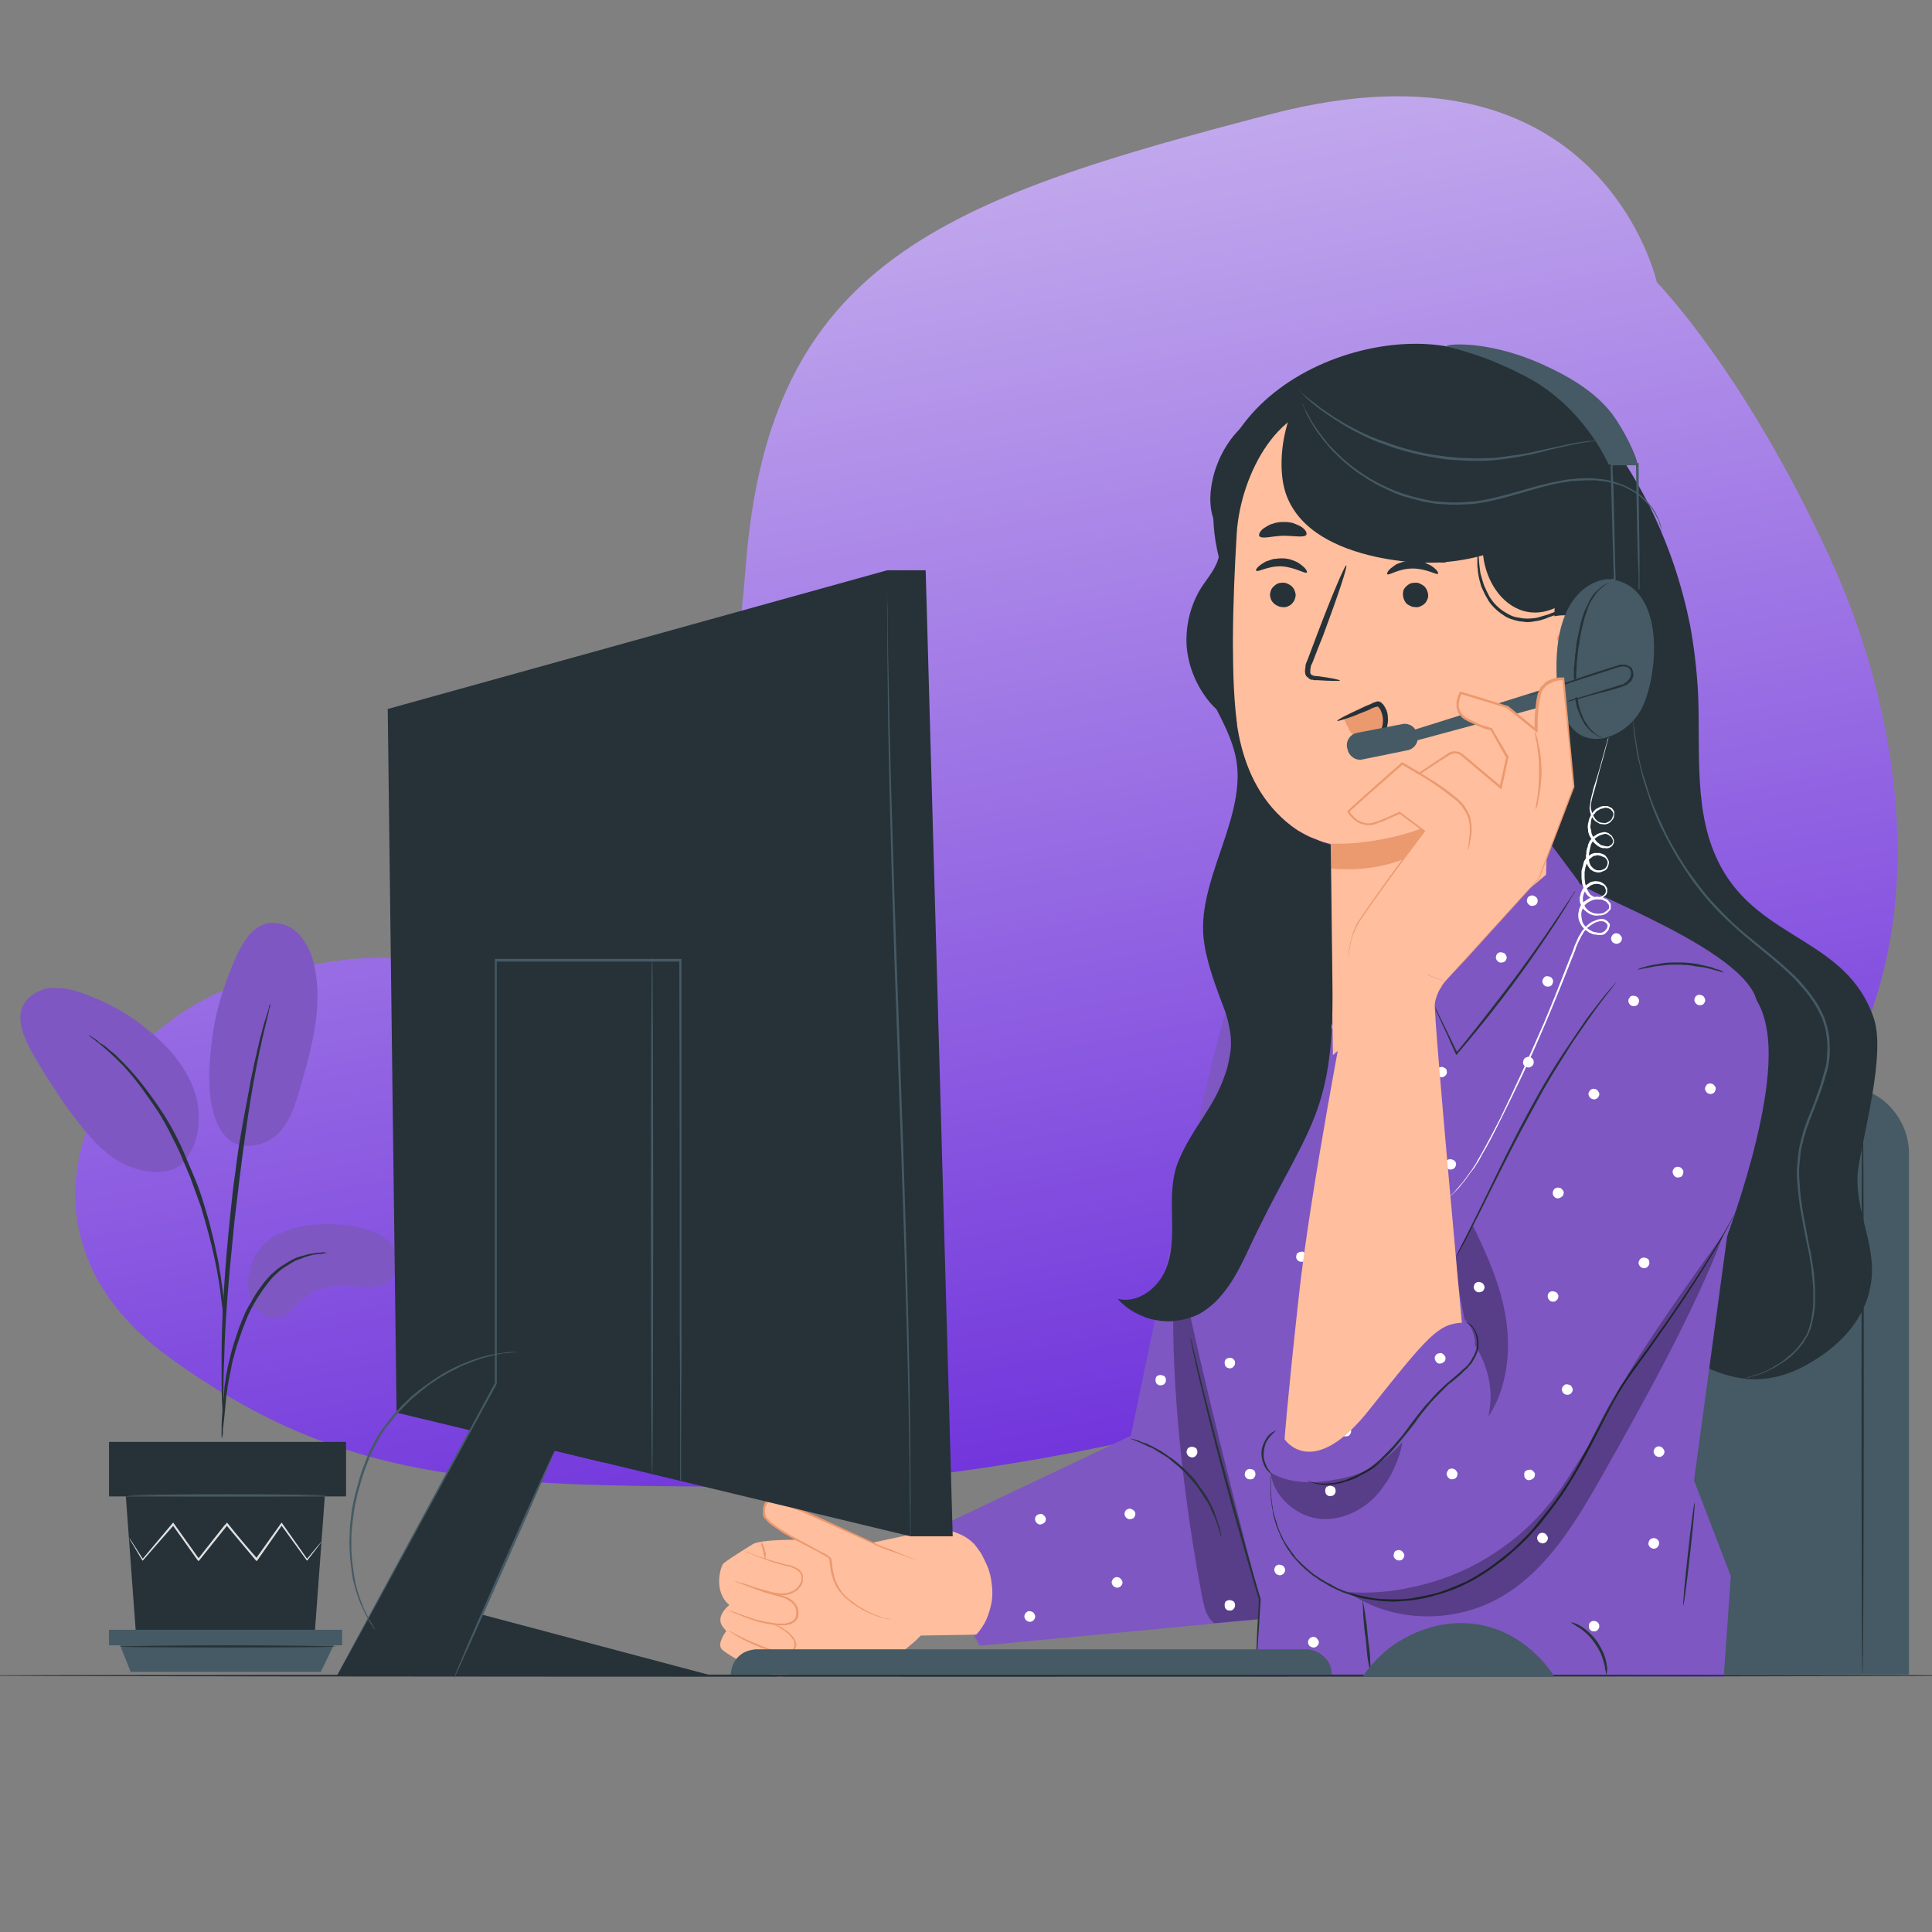 <svg version="1.2" xmlns="http://www.w3.org/2000/svg" viewBox="0 0 436 436" width="436" height="436"><rect x="0" y="0" width="436" height="436" fill="#808080" stroke="none"/><defs><linearGradient id="P" gradientUnits="userSpaceOnUse"/><linearGradient id="g1" x1="253.1" y1="335.5" x2="192.1" y2="21.8" href="#P"><stop stop-color="#6d29e5"/><stop offset="1" stop-color="#cfb6fa"/></linearGradient></defs><style>.a{opacity:.9;fill:url(#g1)}.b{fill:#7e57c2}.c{fill:#263238}.d{fill:#455a64}.e{fill:#e0e0e0}.f{fill:#ffbe9d}.g{fill:#eb996e}.h{fill:#fff}</style><path class="a" d="m373.9 63.7c0 0-12.6-57.3-86.9-38-74.2 19.3-113.4 33.5-118.7 102-5.4 68.5-24 79.7-49.3 87-25.4 7.4-23.7-4.5-61.1 6.1-37.3 10.6-59.6 56.5-20 85.3 39.6 28.9 71.7 29.2 129.7 29.4 58.1 0.3 144.9-18.6 210.9-56.5 66-37.9 53.7-111.6 34.3-153.5-19.3-41.9-38.9-61.8-38.9-61.8z"/><path class="b" d="m62.3 278.8c5.2-2.7 11.4-3 17.2-2.1 3.1 0.6 6.3 1.5 8.5 3.8 2.1 2.4 2.5 6.5 0 8.5-1.4 1.2-3.4 1.4-5.3 1.4-4.6-0.1-9.6-0.9-13.2 1.9-2.1 1.5-3.5 4.1-6 4.9-2.4 0.8-5.1-0.7-6.4-2.9q-0.4-0.8-0.7-1.7-0.3-1-0.4-1.9-0.1-1 0-1.9 0.1-1 0.4-1.9 0.2-1.3 0.7-2.5 0.5-1.2 1.3-2.2 0.7-1.1 1.7-1.9 1-0.9 2.2-1.5z"/><path class="b" d="m50.3 255.7c3.2 4.6 9.4 3 12.3 0.3 2.9-2.8 4.1-6.9 5.2-10.7 2.5-8.8 5.1-18 3.2-27q-0.2-1-0.5-2-0.3-1-0.7-1.9-0.5-1-1-1.8-0.6-0.9-1.3-1.7-0.6-0.7-1.5-1.3-0.9-0.6-1.8-0.9-1-0.3-2.1-0.4-1-0.1-2 0.1c-3.1 0.9-5.1 3.9-6.5 6.9q-1.5 3.2-2.7 6.6-1.2 3.4-2 6.8-0.8 3.5-1.2 7.1-0.4 3.5-0.5 7.1c0 4.5 0.6 9.1 3 12.8"/><path class="b" d="m41.5 262.2c3.5-4.1 4.1-10.1 2.6-15.3-1.6-5.1-5-9.5-9.1-13.1q-1.8-1.6-3.7-3-1.9-1.4-3.9-2.6-2.1-1.2-4.2-2.2-2.2-1-4.4-1.8-0.9-0.3-1.8-0.6-0.9-0.2-1.8-0.4-0.9-0.2-1.9-0.2-0.9-0.1-1.8 0-1 0-1.8 0.3-0.9 0.3-1.7 0.8-0.8 0.5-1.5 1.1-0.7 0.7-1.2 1.5c-1.7 3.2 0 7.2 1.7 10.4q1.2 2.1 2.5 4.2 1.2 2.1 2.6 4.1 1.3 2.1 2.7 4.1 1.4 1.9 2.9 3.8c3.2 4.2 6.9 8.2 11.7 10 4.9 1.9 10 1.7 12.6-1.6"/><path class="c" d="m50.1 324.6q0-0.2 0.1-0.5 0-0.2 0.1-0.5 0-0.3 0-0.5 0-0.3 0-0.5 0.3-2.3 0.6-5.7 0.1-1.1 0.2-2.1 0.2-1 0.3-2.1 0.2-1 0.4-2.1 0.2-1 0.4-2 0.2-1.3 0.6-2.5 0.3-1.3 0.7-2.5 0.4-1.2 0.8-2.4 0.4-1.2 0.9-2.4 0.4-1.2 1-2.4 0.5-1.1 1.2-2.3 0.6-1.1 1.3-2.1 0.7-1.1 1.5-2.1 0.6-0.8 1.3-1.6 0.7-0.7 1.5-1.4 0.8-0.7 1.7-1.2 0.9-0.6 1.8-1.1 0.6-0.3 1.3-0.5 0.7-0.3 1.3-0.5 0.7-0.2 1.4-0.4 0.7-0.1 1.4-0.2 0.2 0 0.5 0 0.3-0.1 0.5-0.1 0.3 0 0.5-0.1 0.3 0 0.5-0.1-0.2 0-0.5 0-0.2-0.1-0.5-0.1-0.3 0-0.5 0.1-0.3 0-0.6 0-0.7 0.1-1.4 0.2-0.7 0.1-1.4 0.3-0.7 0.2-1.4 0.4-0.7 0.2-1.3 0.5-1 0.5-1.9 1.1-0.9 0.5-1.8 1.2-0.8 0.7-1.6 1.4-0.7 0.8-1.4 1.6-0.8 1.1-1.6 2.2-0.7 1.1-1.3 2.2-0.7 1.1-1.3 2.3-0.5 1.2-1 2.4-0.5 1.2-0.9 2.5-0.4 1.2-0.8 2.4-0.4 1.3-0.7 2.6-0.3 1.2-0.6 2.5-0.2 1.1-0.4 2.1-0.1 1.1-0.3 2.1-0.1 1.1-0.2 2.1-0.1 1.1-0.2 2.1c-0.2 2.4-0.3 4.4-0.3 5.7q0 0.3 0 0.5 0 0.3 0 0.5 0 0.3 0 0.5 0 0.3 0.1 0.5z"/><path class="c" d="m50.4 320.3q0.1-0.2 0.1-0.3 0-0.1 0-0.2 0-0.2 0-0.3 0-0.1-0.1-0.2v-2.8c0-2.4 0-5.8 0.2-10.1 0.2-8.6 1-17.8 2.3-30.7 1.4-12.2 3.2-26.4 5.1-35.6 0.4-2.1 0.8-4 1.2-5.7 0.4-1.6 0.7-3.1 1-4.2 0.3-1.2 0.5-2 0.6-2.7q0.1-0.1 0.1-0.2 0-0.2 0.1-0.3 0-0.1 0-0.2 0-0.2 0-0.3 0 0.1-0.1 0.2 0 0.1-0.1 0.2 0 0.2-0.1 0.3 0 0.1 0 0.2-0.3 1-0.8 2.6c-0.4 1.1-0.7 2.6-1.2 4.3-0.4 1.6-0.8 3.5-1.3 5.6q-0.9 4.1-1.6 8.2-0.8 4.1-1.5 8.2-0.7 4.1-1.2 8.3-0.6 4.1-1 8.3c-1.4 13-2.1 24.8-2.1 33.4 0 4.3 0 7.7 0.1 10.1 0.1 1.1 0.1 2 0.2 2.8q0 0.1 0 0.2 0 0.2 0 0.3 0.1 0.2 0.1 0.3 0 0.1 0 0.3z"/><path class="c" d="m50.5 297.4q0-0.3 0-0.7 0.1-0.3 0.1-0.7 0-0.4-0.1-0.7 0-0.4 0-0.7-0.1-1-0.1-2-0.1-1-0.2-1.9-0.2-1-0.3-2-0.1-1-0.3-1.9-0.2-1.5-0.5-2.9-0.3-1.4-0.6-2.8-0.3-1.5-0.7-2.9-0.3-1.4-0.7-2.8-0.5-1.7-1-3.4-0.5-1.7-1.1-3.4-0.6-1.7-1.3-3.3-0.7-1.7-1.4-3.3-1.2-3-2.7-5.9-1.5-2.9-3.3-5.6-1.8-2.7-3.8-5.3-2-2.6-4.2-4.9-0.4-0.4-0.8-0.8-0.4-0.4-0.8-0.8-0.4-0.4-0.8-0.8-0.4-0.3-0.9-0.7c-0.5-0.4-0.9-0.8-1.4-1.2l-1.3-0.8q-0.2-0.3-0.5-0.5-0.3-0.2-0.6-0.4-0.3-0.2-0.6-0.4-0.3-0.2-0.6-0.3c-0.1 0.1 3.4 2.3 7.9 7q2.2 2.4 4.1 5 1.9 2.6 3.7 5.3 1.7 2.7 3.1 5.6 1.5 2.8 2.7 5.8 0.7 1.6 1.4 3.3 0.6 1.6 1.2 3.3 0.6 1.6 1.2 3.3 0.5 1.7 1 3.4c1.2 4.2 2.1 8 2.7 11.3 0.6 3.2 0.9 5.9 1.1 7.7q0.1 0.4 0.1 0.7 0 0.4 0.1 0.7 0 0.4 0.1 0.7 0 0.4 0.1 0.7z"/><path class="c" d="m28.4 337.7l2.3 31.3h40.3l2.3-31.3h-44.9z"/><path class="c" d="m24.6 325.4h53.5v12.3h-53.5z"/><path class="d" d="m24.6 367.8v3.5h2.5 50.1v-3.5h-52.6z"/><path class="d" d="m29.5 377.3l-2.4-6h48.2l-2.9 6h-42.9z"/><path class="e" d="m72.5 348q0 0 0 0.1 0 0-0.1 0 0 0.1 0 0.1 0 0-0.1 0.1-0.2 0.3-0.6 0.8l-2.3 3-0.1 0.1-0.1-0.1-5.8-8h0.3l-5.6 8-0.2 0.2-0.2-0.2-6.7-8h0.4q-0.2 0.2-0.4 0.5l-6 7.5-0.2 0.2-0.2-0.2-5.7-8h0.4c-2.8 3.2-5.2 5.9-7 8l-0.2 0.1v-0.1q-1.4-2.4-2.2-3.7-0.4-0.6-0.6-1 0 0 0-0.1-0.1 0-0.1-0.1 0 0 0-0.1-0.1 0-0.1-0.1c0 0 0.1 0.1 0.3 0.4l0.6 0.9 2.3 3.6h-0.2l6.8-8.1 0.2-0.2 0.2 0.3 5.7 8h-0.4l6-7.6 0.4-0.4 0.2-0.3 0.2 0.2c2.3 2.9 4.6 5.6 6.7 8h-0.4l5.7-8 0.2-0.2 0.1 0.2 5.7 8.1h-0.2l2.4-2.9 0.7-0.8q0.2-0.3 0.2-0.2z"/><path class="d" d="m73.8 337.5c0 0.1-10.1 0.2-22.5 0.2-12.4 0-22.5-0.1-22.5-0.2 0-0.1 10.1-0.3 22.5-0.3 12.5 0 22.5 0.2 22.5 0.3z"/><path class="c" d="m75.9 371.6c0 0.1-11 0.2-24.5 0.2-13.5 0-24.5-0.1-24.5-0.2 0-0.1 11-0.3 24.5-0.3 13.5 0 24.5 0.2 24.5 0.3z"/><path class="d" d="m322.1 245.1h93.5c2 0 4 0.4 5.8 1.2 1.9 0.7 3.5 1.8 4.9 3.2 1.4 1.4 2.5 3.1 3.3 4.9 0.8 1.9 1.2 3.9 1.2 5.8v117.7h-123.8v-117.7c0-1.9 0.4-3.9 1.1-5.7 0.8-1.9 1.9-3.5 3.3-4.9 1.4-1.5 3.1-2.6 4.9-3.3 1.9-0.8 3.8-1.2 5.8-1.2z"/><path class="c" d="m420.3 245.8c0.2 0 0.3 29.5 0.3 66 0 36.4-0.1 66-0.3 66-0.1 0-0.2-29.6-0.2-66 0-36.5 0.1-66 0.2-66z"/><path class="c" d="m364.4 101q4.2 6.1 7.6 12.7 3.3 6.6 5.7 13.6 2.4 7.1 3.8 14.3 1.3 7.3 1.7 14.7c0.6 13.3-1.2 27.5 5.1 39.2 9 16.8 28.6 16.3 34.6 34.4 2.6 7.9-2.2 25.2-3.5 33.5-1.4 9.3 4.3 17.1 2.8 26.4-1.4 8.6-7.8 14.7-15.4 18.7-6.9 3.5-13.2 3.6-20.3 0.7-13.6-5.7-24.9-11.6-34.5-22.6-13.6-15.5-17.7-37-20-57.4q-1.9-17-2.7-34-0.7-17-0.4-34 0.4-17 2-34 1.5-17 4.2-33.8"/><path class="d" d="m393.3 311.1q0.1 0 0.2-0.1 0 0 0.1 0 0 0 0.1 0 0 0 0.1 0c0.3-0.1 0.7-0.2 1.3-0.4q1.5-0.4 3-1 1.5-0.7 2.9-1.6 1.4-0.8 2.6-1.9 1.3-1 2.3-2.3 0.4-0.5 0.8-1 0.3-0.5 0.6-1 0.4-0.5 0.6-1.1 0.3-0.6 0.4-1.2 0.2-0.6 0.4-1.3 0.1-0.7 0.2-1.4 0.1-0.7 0.2-1.4 0.1-0.7 0.1-1.4 0-1.6 0-3.2-0.1-1.6-0.3-3.2-0.1-1.6-0.4-3.1-0.2-1.6-0.6-3.2c-0.9-4.5-2-9.4-2.3-14.6q-0.1-1-0.1-2 0-1 0.1-2 0.1-1.1 0.2-2 0.1-1 0.3-2 0.3-1.1 0.5-2.1 0.3-1 0.6-2 0.4-1 0.7-2 0.4-1 0.8-1.9 0.4-1 0.8-2 0.3-1 0.7-2.1 0.4-1 0.7-2 0.3-1 0.6-2.1 0.3-1 0.6-2.1 0.2-1.1 0.2-2.2 0.1-1.1 0.1-2.2 0-1.1-0.2-2.2-0.1-1-0.4-2.1-0.3-1.1-0.7-2.1-0.5-1-1-2-0.5-0.9-1.1-1.8-0.6-0.9-1.3-1.8-0.7-0.8-1.4-1.6-0.7-0.8-1.4-1.6-0.8-0.7-1.6-1.5c-4.1-3.8-8.6-7-12.4-10.6q-2.6-2.3-4.9-4.9-2.3-2.6-4.3-5.4-2-2.9-3.8-5.9-1.7-3-3.2-6.1-0.6-1.2-1.1-2.5-0.5-1.2-0.9-2.4-0.5-1.3-0.9-2.6-0.4-1.2-0.8-2.5c-0.5-1.5-0.8-3-1.1-4.3-0.4-1.3-0.5-2.5-0.7-3.6-0.3-2.1-0.6-3.8-0.6-5 0-0.5-0.1-1-0.1-1.3-0.1-0.3 0-0.4 0-0.4 0 0 0 0.1 0 0.4 0.1 0.3 0.1 0.8 0.2 1.3 0.1 1.2 0.4 2.9 0.7 5q0.3 1.7 0.7 3.6 0.4 2 1.2 4.2 0.4 1.3 0.8 2.6 0.4 1.2 0.9 2.5 0.5 1.2 1 2.4 0.5 1.2 1.1 2.4 1.4 3.2 3.2 6.1 1.7 3 3.8 5.8 2 2.8 4.3 5.4 2.3 2.5 4.8 4.9c3.8 3.5 8.3 6.7 12.5 10.6q0.8 0.7 1.6 1.5 0.7 0.7 1.4 1.5 0.8 0.9 1.4 1.7 0.7 0.9 1.3 1.8 0.7 0.9 1.2 1.9 0.5 1 1 2 0.4 1.1 0.7 2.2 0.3 1.1 0.5 2.2 0.1 1.1 0.1 2.2 0.1 1.1 0 2.3-0.1 1.1-0.3 2.2-0.2 1.1-0.6 2.2c-0.7 2.8-1.8 5.5-2.8 8.1q-0.4 1-0.8 2-0.3 1-0.7 1.9-0.3 1-0.6 2-0.2 1-0.5 2-0.2 1-0.3 2-0.1 1-0.2 2-0.1 1-0.1 2 0 0.9 0.1 1.9c0.2 5.2 1.4 10 2.2 14.6q0.4 1.6 0.6 3.2 0.3 1.6 0.5 3.2 0.1 1.6 0.2 3.2 0 1.6 0 3.2 0 0.8-0.1 1.5-0.1 0.7-0.2 1.4-0.1 0.7-0.3 1.4-0.1 0.6-0.3 1.3-0.2 0.6-0.5 1.2-0.2 0.6-0.6 1.1-0.3 0.6-0.6 1.1-0.4 0.5-0.8 1-0.7 0.8-1.4 1.5-0.7 0.7-1.5 1.3-0.8 0.6-1.7 1.1-0.8 0.6-1.7 1-0.6 0.3-1.2 0.6-0.6 0.3-1.2 0.5-0.6 0.2-1.2 0.4-0.6 0.2-1.2 0.3-0.2 0.1-0.4 0.2-0.2 0-0.5 0-0.2 0.1-0.4 0.1-0.2 0-0.5 0.1z"/><path class="b" d="m207.2 346.8l48-22.8c0 0 18.6-90.7 22.2-97.6 3.5-6.8 18.3-12.7 18.3-12.7l-2.5 122.9-4.4 28.4-67.7 6.4z"/><path class="f" d="m166.2 368.3c-0.3 0-1.6 0.8-0.5 2.9 1.1 2.1 9.3 9.1 11.7 6.7 2.3-2.5-1.3-5.4-1.3-5.4z"/><path class="f" d="m176.4 372.6c0 0 9.9 1.2 13.6 2.7 4.1 1.5 9.1 0.4 12.5-1.8q0.7-0.5 1.4-1 0.7-0.5 1.4-1.1 0.6-0.5 1.3-1.1 0.6-0.6 1.2-1.2l12.5-0.2q1.4-1.5 2.3-3.4 0.8-1.9 1.2-4 0.3-2 0-4.1-0.2-2.1-1-4-0.3-0.6-0.6-1.3-0.3-0.6-0.6-1.2-0.4-0.7-0.8-1.2-0.4-0.6-0.9-1.2c-1.5-1.6-3.8-2.9-7.9-3.6l-14.9 3.2c0 0-23-1.6-27.1 0.3 0 0-5.1 3.1-6.7 4.4-0.6 0.4-2.5 6.3 1.3 9.4 0 0-3.3 2.5-1.5 4.9l0.8 1c0 0-2.2 2.8-1 4.1 1.1 1.2 11 7 14.5 5.6 3.5-1.4 0.6-4.7-1-5.3"/><path class="g" d="m167.1 357.1q0.1 0 0.3 0.1 0.1 0 0.3 0.1 0.1 0 0.3 0.1 0.1 0.1 0.3 0.1c0.7 0.3 1.9 0.7 3.3 1.2q1.1 0.3 2.3 0.7c0.9 0.2 1.8 0.4 2.7 0.7q0.4 0.1 0.8 0.3 0.4 0.1 0.7 0.3 0.3 0.2 0.7 0.5 0.3 0.2 0.5 0.5 0.3 0.3 0.5 0.7 0.3 0.4 0.3 0.9 0.1 0.4 0.1 0.8 0 0.5-0.1 0.9-0.1 0.2-0.3 0.4-0.1 0.2-0.2 0.4-0.2 0.1-0.4 0.3-0.1 0.1-0.4 0.2-0.1 0.1-0.3 0.2-0.2 0.1-0.4 0.1-0.3 0.1-0.5 0.1-0.2 0.1-0.4 0.1-0.4 0-0.8 0-0.4 0-0.8 0-0.4 0-0.7-0.1-0.4 0-0.8-0.1-0.7-0.1-1.3-0.2-0.7-0.2-1.3-0.3-0.6-0.2-1.3-0.4-0.6-0.2-1.2-0.4c-1.4-0.5-2.5-1-3.3-1.3q-0.1-0.1-0.3-0.1-0.1-0.1-0.3-0.2-0.1 0-0.3-0.1-0.1-0.1-0.3-0.2 0.2 0.1 0.4 0.1 0.1 0.1 0.3 0.1 0.1 0.1 0.3 0.1 0.1 0.1 0.3 0.1c0.7 0.3 1.9 0.7 3.3 1.2q0.6 0.2 1.2 0.4 0.6 0.2 1.3 0.3 0.6 0.2 1.2 0.3 0.7 0.1 1.3 0.2 0.4 0.1 0.7 0.1 0.4 0.1 0.8 0.1 0.4 0 0.7 0 0.4 0 0.8 0 0.2 0 0.4-0.1 0.2 0 0.4-0.1 0.1 0 0.3-0.1 0.2-0.1 0.4-0.1 0.1-0.1 0.3-0.2 0.1-0.2 0.3-0.3 0.1-0.1 0.2-0.3 0.1-0.2 0.2-0.3 0.1-0.4 0.1-0.8 0-0.4 0-0.7-0.1-0.4-0.3-0.8-0.1-0.3-0.4-0.6-0.3-0.3-0.5-0.5-0.3-0.2-0.7-0.4-0.3-0.2-0.6-0.4-0.4-0.1-0.7-0.2c-0.9-0.3-1.9-0.5-2.7-0.8q-1.3-0.3-2.3-0.7c-1.4-0.5-2.6-1-3.3-1.3q-0.2-0.1-0.3-0.1-0.1-0.1-0.3-0.2-0.1-0.1-0.3-0.1-0.1-0.1-0.2-0.2z"/><path class="g" d="m167.9 350q0.2 0 0.3 0.1 0.2 0 0.4 0.1 0.1 0.1 0.3 0.1 0.1 0.1 0.2 0.1c0.8 0.3 1.9 0.8 3.3 1.2 1.4 0.5 3.1 1 5 1.5q0.4 0 0.8 0.1 0.4 0.1 0.8 0.3 0.3 0.1 0.7 0.3 0.3 0.2 0.7 0.4 0.1 0.2 0.3 0.4 0.1 0.1 0.2 0.3 0.1 0.2 0.2 0.4 0.1 0.2 0.1 0.4 0 0.3 0 0.5 0 0.2 0 0.4 0 0.3-0.1 0.5 0 0.2-0.1 0.4-0.2 0.4-0.5 0.7-0.3 0.4-0.6 0.7-0.3 0.2-0.7 0.4-0.4 0.3-0.8 0.4-0.4 0.1-0.8 0.2-0.4 0.1-0.8 0.1-0.4 0-0.8 0-0.3 0-0.7-0.1-0.7-0.1-1.3-0.3-0.6-0.1-1.3-0.3-0.6-0.2-1.2-0.4-0.6-0.2-1.2-0.4l-3.4-1.2q-0.1 0-0.3-0.1-0.1 0-0.3-0.1-0.1-0.1-0.3-0.1-0.1-0.1-0.3-0.2 0.2 0.1 0.4 0.1 0.1 0 0.3 0.1 0.1 0 0.3 0.1 0.1 0 0.3 0.1l3.3 1q0.7 0.2 1.3 0.4 0.6 0.2 1.2 0.3 0.6 0.2 1.3 0.4 0.6 0.1 1.2 0.2 0.4 0.1 0.8 0.1 0.4 0 0.7 0 0.4-0.1 0.8-0.1 0.3-0.1 0.7-0.2 0.4-0.2 0.7-0.3 0.4-0.2 0.7-0.5 0.3-0.3 0.5-0.6 0.3-0.3 0.4-0.6 0.2-0.4 0.3-0.8 0-0.3 0-0.7-0.1-0.4-0.3-0.7-0.2-0.4-0.5-0.6-0.3-0.2-0.6-0.4-0.3-0.2-0.7-0.3-0.3-0.2-0.7-0.3-0.3-0.1-0.7-0.1c-1.9-0.5-3.6-1-5-1.6-1.4-0.5-2.5-1-3.3-1.3q-0.1 0-0.3-0.1-0.1-0.1-0.3-0.1-0.1-0.1-0.3-0.2-0.1 0-0.3-0.1z"/><path class="g" d="m172.7 352q-0.1-0.2-0.2-0.5 0-0.2-0.1-0.5-0.1-0.2-0.1-0.5 0-0.2-0.1-0.5-0.1-0.2-0.1-0.5-0.1-0.2-0.2-0.5 0-0.2-0.1-0.5 0-0.2-0.1-0.5 0.2 0.2 0.4 0.4 0.1 0.2 0.2 0.5 0.1 0.2 0.2 0.5 0.1 0.2 0.1 0.5 0.1 0.2 0.2 0.5 0 0.3 0 0.5 0 0.3 0 0.6 0 0.2-0.1 0.5z"/><path class="f" d="m207.3 352.3l-8.8-3.3c0 0-24.2-11.3-24.7-10.7-0.4 0.6-1.7 0.5-1.4 3.5 0.3 2.9 14.4 8.9 14.9 10 0.4 1-0.3 6.2 4.9 9.9 5.3 3.7 9 3.8 9 3.8"/><path class="g" d="m201.2 365.4h-0.2-0.6q-0.3-0.1-0.6-0.1-0.3-0.1-0.5-0.2-0.3 0-0.6-0.1-0.3-0.1-0.6-0.2-1-0.3-2-0.8-1-0.4-1.9-1-0.9-0.5-1.8-1.1-0.9-0.7-1.7-1.4-0.5-0.5-1-1.1-0.5-0.5-0.9-1.2-0.3-0.6-0.6-1.3-0.3-0.7-0.5-1.5-0.1-0.4-0.2-0.8 0-0.4-0.1-0.8-0.1-0.4-0.1-0.8-0.1-0.4-0.1-0.8 0-0.1 0-0.1 0-0.1 0-0.1-0.1-0.1-0.1-0.1 0-0.1 0-0.1 0 0 0-0.1-0.1 0-0.1 0 0-0.1-0.1-0.1 0 0 0-0.1-0.1 0-0.2-0.1-0.1 0-0.2-0.1-0.1 0-0.2-0.1 0-0.1-0.1-0.1-0.8-0.4-1.6-0.9c-2.1-1.1-4.3-2.2-6.6-3.5q-0.4-0.3-0.9-0.5-0.4-0.3-0.8-0.5-0.4-0.3-0.8-0.6-0.5-0.3-0.9-0.6-0.2-0.1-0.4-0.3-0.2-0.1-0.4-0.3-0.2-0.1-0.4-0.3-0.2-0.2-0.3-0.4-0.1-0.1-0.2-0.2-0.1-0.1-0.2-0.2-0.1-0.1-0.2-0.2 0-0.1-0.1-0.2 0-0.1-0.1-0.1 0-0.1 0-0.2-0.1 0-0.1-0.1 0-0.1 0-0.2 0 0 0-0.1 0-0.1 0-0.1 0-0.1 0-0.2 0 0 0-0.1 0-0.3 0-0.5 0-0.3 0-0.6 0.1-0.2 0.2-0.5 0-0.3 0.2-0.5 0-0.1 0.1-0.2 0.1-0.1 0.2-0.2 0.1-0.1 0.2-0.2 0.1-0.1 0.2-0.2 0.1 0 0.1 0 0.1-0.1 0.1-0.1 0.1-0.1 0.1-0.1 0 0 0.1-0.1c0 0 0 0 0-0.1q0.1 0 0.1 0 0 0 0 0 0.1 0 0.1 0 0 0 0 0 0 0 0.1 0 0 0 0 0 0 0 0 0 0.1 0 0.1 0l0.3 0.1c1.3 0.4 2.5 0.9 3.7 1.4q3.6 1.5 6.9 3c4.3 2 8.2 3.8 11.5 5.3 0.8 0.4 1.6 0.8 2.3 1.1l2.2 0.8 3.4 1.4 2.2 0.9 0.5 0.2c0.1 0 0.2 0.1 0.2 0.1q0 0-0.2-0.1l-0.6-0.2-2.2-0.8-3.4-1.2-2.2-0.8c-0.7-0.3-1.5-0.7-2.3-1.1l-11.6-5.2q-3.3-1.5-6.9-3c-1.2-0.5-2.4-1-3.7-1.4l-0.2-0.1h-0.1c0 0 0 0 0-0.1 0.3 0.2 0.1 0.1 0.2 0.1q-0.1 0.1-0.1 0.1-0.1 0.1-0.1 0.1-0.1 0.1-0.1 0.1-0.1 0.1-0.2 0.1 0 0.1-0.1 0.2-0.1 0-0.2 0.1-0.1 0.1-0.2 0.2 0 0.1-0.1 0.2-0.1 0.2-0.2 0.4-0.1 0.3-0.1 0.5 0 0.2-0.1 0.5 0 0.2 0.1 0.5 0 0.1 0 0.2 0 0.1 0 0.2 0 0.1 0.1 0.2 0 0.2 0.1 0.3 0 0.1 0.1 0.2 0.1 0.1 0.2 0.2 0 0.1 0.1 0.1 0.1 0.1 0.2 0.2 0.2 0.2 0.3 0.4 0.2 0.1 0.4 0.3 0.2 0.1 0.4 0.3 0.2 0.1 0.4 0.3c1.1 0.8 2.2 1.4 3.3 2.1 2.3 1.3 4.5 2.4 6.6 3.6 0.6 0.3 1 0.5 1.6 0.8q0.1 0.1 0.2 0.2 0.1 0 0.2 0.1 0.1 0 0.1 0.1 0.1 0.1 0.2 0.1 0.1 0.1 0.1 0.1 0.1 0.1 0.1 0.1 0.1 0.1 0.1 0.1 0 0.1 0.1 0.1 0 0.1 0 0.1 0 0.1 0 0.1 0 0.1 0.1 0.2 0 0 0 0.1 0 0.4 0.1 0.8 0 0.4 0.1 0.8 0 0.4 0.1 0.8 0.1 0.4 0.2 0.8 0.1 0.7 0.4 1.4 0.3 0.7 0.6 1.3 0.4 0.6 0.8 1.2 0.5 0.6 1 1.1 0.8 0.7 1.7 1.3 0.8 0.7 1.8 1.2 0.9 0.6 1.8 1 1 0.5 2 0.8 0.3 0.1 0.5 0.2 0.3 0.1 0.6 0.2 0.3 0.1 0.6 0.1 0.2 0.1 0.5 0.1 0.4 0.1 0.6 0.1z"/><path class="g" d="m174.4 366.6q0.2 0 0.3 0 0.1 0 0.2 0.1 0.1 0 0.2 0 0.2 0.1 0.3 0.1 0.3 0.2 0.6 0.3 0.3 0.1 0.6 0.3 0.2 0.2 0.5 0.4 0.3 0.1 0.6 0.3 0.1 0.2 0.3 0.3 0.2 0.2 0.4 0.4 0.1 0.1 0.3 0.3 0.1 0.2 0.3 0.3 0.2 0.2 0.3 0.5 0.1 0.2 0.2 0.5 0.1 0.2 0.2 0.5 0 0.3 0 0.5-0.1 0.4-0.2 0.6-0.2 0.3-0.4 0.5-0.2 0.3-0.5 0.4-0.2 0.2-0.5 0.3-0.3 0.1-0.7 0.1-0.3 0.1-0.6 0-0.3 0-0.6 0-0.4-0.1-0.7-0.2-1-0.3-2-0.7-1.1-0.3-2.1-0.7-1-0.4-2-0.9-1-0.4-1.9-0.9-0.3-0.2-0.6-0.3-0.3-0.2-0.6-0.4-0.3-0.1-0.5-0.3-0.3-0.2-0.6-0.4-0.1 0-0.2-0.1-0.1-0.1-0.2-0.1-0.1-0.1-0.2-0.2-0.1-0.1-0.2-0.1 0.2 0 0.3 0.1 0.1 0 0.2 0.1 0.1 0 0.2 0.1 0.1 0 0.2 0.1c0.5 0.3 1.3 0.7 2.3 1.2q1 0.5 2 0.9 0.9 0.4 1.9 0.8 1 0.4 2.1 0.8 1 0.3 2 0.6 0.3 0.1 0.6 0.2 0.3 0 0.6 0 0.2 0 0.5 0 0.3 0 0.6-0.1 0.3-0.1 0.5-0.2 0.2-0.1 0.4-0.3 0.2-0.2 0.3-0.4 0.1-0.3 0.2-0.5 0-0.3 0-0.5-0.1-0.2-0.1-0.5-0.1-0.2-0.2-0.4-0.2-0.2-0.3-0.4-0.1-0.2-0.3-0.3-0.1-0.2-0.3-0.4-0.2-0.1-0.3-0.3-0.2-0.1-0.4-0.3-0.3-0.2-0.7-0.5-0.3-0.2-0.7-0.4-0.4-0.3-0.8-0.5-0.4-0.2-0.8-0.3z"/><g style="opacity:.3"><path  d="m288.5 365c-7.9-26.5-14.8-60.7-22.7-87.2-2.9 24.5 0.7 56.8 5.2 81 0.6 2.9 0.8 5.7 3 7.5z"/></g><path class="c" d="m275.6 346.8c-0.1 0-0.4-1.7-1.5-4.4q-0.2-0.6-0.5-1.1-0.3-0.6-0.5-1.2-0.3-0.5-0.6-1.1-0.3-0.5-0.7-1-0.4-0.7-0.8-1.3-0.4-0.6-0.9-1.3-0.5-0.6-0.9-1.1-0.5-0.6-1.1-1.2-0.5-0.6-1-1.1-0.6-0.5-1.1-1-0.6-0.5-1.2-1-0.6-0.5-1.2-1-0.5-0.3-1.1-0.7-0.5-0.3-1-0.6-0.6-0.4-1.1-0.7-0.5-0.3-1.1-0.5c-2.6-1.3-4.3-1.8-4.3-1.9q0.2 0.1 0.4 0.1 0.1 0 0.3 0.1 0.1 0 0.3 0 0.1 0.1 0.3 0.1 0.1 0.1 0.3 0.1 0.2 0.1 0.4 0.1 0.1 0.1 0.3 0.2 0.2 0 0.3 0.1 0.3 0.1 0.5 0.2 0.2 0.1 0.5 0.1 0.2 0.1 0.4 0.2 0.2 0.1 0.4 0.2 0.6 0.3 1.2 0.6 0.6 0.3 1.1 0.6 0.6 0.3 1.1 0.7 0.5 0.3 1 0.7 0.7 0.4 1.3 0.9 0.6 0.5 1.2 1 0.6 0.5 1.1 1 0.6 0.6 1.1 1.1 0.6 0.6 1.1 1.2 0.5 0.6 0.9 1.3 0.5 0.6 0.9 1.2 0.5 0.7 0.9 1.3 0.3 0.6 0.6 1.1 0.3 0.6 0.6 1.2 0.2 0.5 0.5 1.1 0.2 0.6 0.4 1.2c0.3 0.7 0.5 1.3 0.6 1.9q0.1 0.1 0.2 0.3 0 0.2 0.1 0.4 0 0.1 0 0.3 0.1 0.2 0.1 0.4 0 0.1 0.1 0.3 0 0.1 0 0.3 0.1 0.1 0.1 0.3 0 0.1 0 0.3z"/><path class="b" d="m290.6 212.5c0 0-25.1 56.2-25.1 66.5 0 10.3 18.8 81.9 18.8 81.9-0.2 2.9-0.9 17.1-0.9 17.1l105.6 0.4 1.6-22.7-8.3-21.6 8.3-61.2c0 0 5.5-35.5 6-45.4 0.6-12.4-41.5-26.8-40.3-28.5l-7.3-9.8-41.6 33.8-8.2-23.8-9.9 9.3z"/><path class="b" d="m359.7 227.4c-11.4 19.4-32.3 54.6-32.3 54.6l-37.5 42.7c0 0-2.4 21.7 2.5 28.4 4.9 6.7 13.3 11.2 13.3 11.2 0 0 9.9 0 22.4-10.5 12.6-10.5 47.3-53.9 47.3-53.9l11.9-14.4c0 0 14.2-34.9 11.5-52.6-1-6.9-3.9-9.7-7.8-12.9-9.8-7.8-24.9-3.4-31.3 7.4z"/><path class="c" d="m391.7 273.4q0 0.1 0 0.1-0.1 0.1-0.1 0.1 0 0.1 0 0.1-0.1 0.1-0.1 0.1-0.2 0.4-0.5 1.1c-0.5 1-1.3 2.5-2.3 4.3-2.1 3.7-5.3 8.9-9.5 15.2q-3.2 4.7-7.1 10.2c-2.6 3.6-5.5 7.3-7.9 11.7-2.4 4.4-4.6 9.1-7.3 13.9q-1 1.8-2.1 3.6-1.1 1.8-2.3 3.6-1.2 1.7-2.5 3.4-1.3 1.7-2.6 3.3-1.4 1.6-2.8 3.1-1.5 1.5-3.1 2.9-1.6 1.5-3.3 2.7-1.7 1.3-3.4 2.4-1.7 1.1-3.5 2-1.7 0.9-3.6 1.6-1.8 0.7-3.7 1.2-1.9 0.6-3.9 0.9-1.7 0.3-3.5 0.4-1.8 0.2-3.6 0.1-1.8-0.1-3.5-0.4-1.8-0.2-3.5-0.7-0.8-0.2-1.6-0.5-0.7-0.2-1.5-0.5-0.7-0.3-1.5-0.7-0.7-0.3-1.4-0.7-0.7-0.4-1.3-0.8-0.7-0.3-1.3-0.8-0.6-0.4-1.2-0.8-0.6-0.5-1.2-1-0.5-0.4-1-0.9-0.5-0.4-0.9-0.9-0.5-0.5-0.9-1-0.5-0.5-0.9-1.1-0.3-0.5-0.7-1-0.3-0.5-0.6-1-0.3-0.5-0.6-1.1-0.3-0.5-0.5-1.1-0.4-0.8-0.7-1.7-0.4-1-0.6-1.9-0.3-0.9-0.4-1.9-0.2-0.9-0.3-1.9-0.1-0.6-0.1-1.2-0.1-0.6-0.1-1.2 0-0.6 0-1.2 0-0.7 0-1.3c0-0.5 0-1 0.1-1.2q0-0.1 0-0.1 0-0.1 0-0.1 0-0.1 0-0.2 0 0 0-0.1 0 0.1 0 0.1 0 0.1 0 0.2 0 0 0 0.1 0 0 0 0.1 0 0.4 0 1.2 0 0.6 0 1.3 0 0.6 0 1.2 0.1 0.6 0.1 1.2 0.1 0.6 0.1 1.2 0.2 0.9 0.3 1.9 0.2 0.9 0.5 1.8 0.3 1 0.6 1.9 0.3 0.9 0.7 1.7 0.3 0.6 0.5 1.1 0.3 0.5 0.6 1 0.3 0.5 0.7 1 0.3 0.5 0.7 1 0.4 0.5 0.8 1.1 0.4 0.5 0.9 0.9 0.5 0.5 1 1 0.5 0.4 1 0.9 0.5 0.4 1.1 0.9 0.6 0.4 1.2 0.8 0.6 0.4 1.3 0.8 0.6 0.4 1.3 0.7 0.7 0.4 1.4 0.8 0.7 0.3 1.4 0.6 0.8 0.3 1.5 0.5 0.8 0.3 1.6 0.5 1.7 0.4 3.4 0.7 1.8 0.3 3.5 0.3 1.8 0.1 3.6 0 1.7-0.1 3.5-0.5 1.9-0.3 3.8-0.8 1.8-0.5 3.7-1.3 1.8-0.7 3.5-1.5 1.7-0.9 3.4-2 1.8-1.1 3.4-2.4 1.7-1.3 3.3-2.6 1.5-1.4 3-2.9 1.5-1.5 2.8-3.2 1.3-1.6 2.6-3.2 1.3-1.7 2.5-3.4 1.2-1.8 2.3-3.5 1.1-1.8 2.1-3.7c2.6-4.7 4.8-9.5 7.3-13.8q0.9-1.6 1.8-3.1 1-1.4 2-2.9 1-1.5 2.1-2.9 1-1.5 2.1-2.9c2.6-3.6 5-7 7.1-10.1 4.2-6.2 7.5-11.4 9.6-15.1q1.6-2.7 2.4-4.2l0.6-1.1q0-0.1 0-0.1 0-0.1 0.1-0.1 0-0.1 0-0.1 0.1-0.1 0.1-0.1z"/><path class="c" d="m288 322.8c0 0.1-0.5 0.4-1.2 1.2q-0.7 0.7-1.1 1.6-0.4 1-0.5 2-0.1 1 0.1 1.9 0.3 1 0.8 1.9c0.5 0.8 1 1.3 1 1.3 0 0.1-0.6-0.3-1.3-1.1q-0.6-0.9-0.9-2-0.3-1-0.2-2.1 0.1-1.1 0.6-2 0.4-1 1.2-1.8 0.2-0.1 0.4-0.3 0.1-0.1 0.3-0.2 0.2-0.1 0.4-0.2 0.2-0.1 0.4-0.2z"/><path class="c" d="m294.9 334.2q0.1 0 0.2 0 0.1 0 0.1 0 0.1 0 0.2 0.1 0 0 0.1 0l0.7 0.2 1 0.2q0.8 0.1 1.6 0.1 0.8 0 1.5-0.1 0.8 0 1.6-0.2 0.8-0.2 1.5-0.4 1.1-0.4 2.2-0.9 1-0.4 2-1 1.1-0.6 2-1.3 0.9-0.7 1.8-1.5 1-1 2-2 1-1 1.9-2.1 1-1.1 1.8-2.2 0.9-1.2 1.7-2.3 0.9-1.2 1.8-2.3 0.9-1.2 1.9-2.2 0.9-1.1 1.9-2.1 1.1-1.1 2.1-2c1.4-1.2 2.7-2.2 3.8-3.3q0.4-0.3 0.8-0.7 0.3-0.4 0.7-0.9 0.3-0.4 0.5-0.9 0.3-0.4 0.5-0.9 0.3-0.7 0.5-1.5 0.1-0.8 0-1.5-0.1-0.8-0.3-1.5-0.3-0.8-0.7-1.4-0.2-0.2-0.4-0.4-0.2-0.2-0.5-0.4-0.2-0.2-0.4-0.3-0.3-0.2-0.5-0.3 0 0.1 0.1 0.1 0.1 0 0.2 0 0 0 0.1 0.1 0.1 0 0.1 0 0.2 0.1 0.4 0.2 0.2 0.1 0.4 0.3 0.2 0.1 0.3 0.2 0.2 0.2 0.3 0.4 0.5 0.6 0.8 1.4 0.3 0.7 0.4 1.6 0.1 0.8 0 1.6-0.1 0.8-0.4 1.5-0.2 0.5-0.5 1-0.3 0.5-0.6 1-0.3 0.4-0.7 0.8-0.3 0.5-0.8 0.8c-1.1 1.2-2.4 2.2-3.8 3.3q-1 1-2 2-1 1-2 2.1-0.9 1.1-1.8 2.2-0.9 1.1-1.7 2.3-0.9 1.2-1.8 2.3-0.9 1.1-1.8 2.2-0.9 1.1-1.9 2.2-1 1-2.1 2-0.9 0.8-1.8 1.5-1 0.7-2 1.2-1.1 0.6-2.1 1.1-1.1 0.5-2.3 0.8-0.7 0.3-1.5 0.4-0.8 0.2-1.6 0.2-0.8 0.1-1.6 0.1-0.8-0.1-1.6-0.2l-1-0.3q-0.4-0.1-0.7-0.2 0 0-0.1 0-0.1-0.1-0.2-0.1-0.1 0-0.1-0.1-0.1 0-0.2 0z"/><path class="c" d="m364.8 221.5q0 0.1-0.1 0.2 0 0-0.1 0.1 0 0.1-0.1 0.2 0 0-0.1 0.1c-0.3 0.4-0.7 1-1.3 1.7-1.1 1.4-2.7 3.5-4.6 6.2q-1.8 2.6-3.6 5.2-1.7 2.7-3.4 5.4-1.7 2.7-3.3 5.5-1.5 2.7-3 5.5c-4.8 8.8-8.7 16.9-11.6 22.7-1.5 2.9-2.7 5.3-3.6 6.9l-1 1.8q0 0.1-0.1 0.2 0 0-0.1 0.1 0 0.1-0.1 0.2 0 0-0.1 0.1 0-0.1 0.1-0.2 0 0 0-0.1 0.1-0.1 0.1-0.2 0.1-0.1 0.1-0.2l0.9-1.8 3.5-7c2.9-5.8 6.7-14 11.4-22.7q1.5-2.8 3.1-5.6 1.6-2.8 3.3-5.5 1.7-2.7 3.5-5.3 1.8-2.7 3.6-5.3c2-2.6 3.6-4.7 4.8-6.1l1.4-1.6q0 0 0.1-0.1 0-0.1 0.1-0.1 0-0.1 0.1-0.2 0.1 0 0.1-0.1z"/><g style="opacity:.3"><path  d="m286.8 332.4c4.9 2.7 10.2 2.4 15.7 1.3q2-0.4 4-1.1 1.9-0.8 3.7-1.8 1.8-1.1 3.4-2.5 1.5-1.3 2.9-2.9-0.3 1.8-0.9 3.5-0.6 1.7-1.4 3.3-0.8 1.7-1.9 3.1-1 1.5-2.3 2.8c-3.5 3.4-8.5 5.4-13.2 4.5-4.8-0.9-9.6-5.3-10-10.2"/></g><g style="opacity:.3"><path  d="m332.9 303.6q1.1 1.8 1.9 3.7 0.8 2 1.2 4 0.4 2.1 0.4 4.2-0.1 2.1-0.5 4.2c4.1-6.3 5.1-14.3 4-21.8-1.1-7.5-4.2-14.5-7.5-21.3 0 0-3.8 6.3-3.8 7-0.2 3.7 1.2 10.5 1.9 14.1q0.7 0.7 1.2 1.5 0.5 0.8 0.8 1.7 0.3 1 0.4 1.9 0 1-0.2 1.9"/></g><g style="opacity:.3"><path  d="m303.3 358.6c10 7.7 24.7 8.1 35.6 1.7 10.4-6.1 16.9-17.1 22.9-27.7 9.2-16.3 20.5-36.5 27.2-54.1 0 0-18.6 25.3-24.2 36.2q-1.4 2.8-2.9 5.5-1.4 2.7-3 5.4-1.6 2.6-3.3 5.2-1.7 2.7-3.4 5.2c-2.7 3.8-5.8 7.3-9.3 10.3-3.6 3-7.5 5.6-11.6 7.6-4.2 2-8.6 3.5-13.2 4.4-4.5 1-9.2 1.3-13.8 1"/></g><path class="c" d="m283.4 378q0 0 0-0.1 0 0 0-0.1 0 0 0 0 0-0.1 0-0.1 0-0.4 0-0.9c0-0.9 0-2 0.1-3.5 0.1-3 0.3-7.3 0.6-12.4v0.1c-1.8-6-3.9-13.3-6.1-21.1-2.9-10.5-5.3-19.9-6.9-26.8-0.9-3.5-1.5-6.3-1.9-8.2q-0.3-1.4-0.4-2.2-0.1-0.1-0.1-0.2 0-0.1 0-0.2 0-0.1 0-0.2-0.1-0.1-0.1-0.2 0.1 0.1 0.1 0.2 0 0 0.1 0.1 0 0.1 0 0.2 0 0.1 0.1 0.2l0.5 2.2c0.5 2 1.2 4.8 2 8.2 1.7 6.8 4.2 16.3 7.1 26.7 2.2 7.9 4.2 15.2 6 21.2-0.3 5.2-0.6 9.4-0.8 12.5q-0.1 2.2-0.2 3.4c0 0.4-0.1 0.7-0.1 0.9q0 0.1 0 0.1 0 0 0 0.1 0 0 0 0 0 0.1 0 0.1z"/><path class="c" d="m389 219.5c0 0-1.1-0.3-2.8-0.8q-0.9-0.2-1.7-0.4-0.9-0.1-1.7-0.2-0.9-0.2-1.8-0.3-0.8 0-1.7-0.1-0.9 0-1.7 0-0.9 0-1.8 0.1-0.9 0.1-1.7 0.2-0.9 0.1-1.7 0.3c-1.8 0.3-2.9 0.6-2.9 0.5q0.1 0 0.2-0.1 0.1 0 0.2-0.1 0 0 0.1 0 0.1-0.1 0.2-0.1 0.3-0.1 0.5-0.2 0.3 0 0.5-0.1 0.3-0.1 0.6-0.2 0.2 0 0.5-0.1 0.8-0.2 1.7-0.3 0.9-0.2 1.8-0.3 0.8-0.1 1.7-0.1 0.9 0 1.8 0 0.9 0 1.8 0.1 0.8 0.1 1.7 0.2 0.9 0.2 1.8 0.4 0.8 0.2 1.7 0.4 0.2 0.1 0.5 0.2 0.2 0.1 0.5 0.2 0.2 0 0.5 0.1 0.2 0.1 0.5 0.2c0.5 0.3 0.7 0.4 0.7 0.5z"/><path class="c" d="m355.6 201q-0.1 0.1-0.1 0.1 0 0.1-0.1 0.2 0 0 0 0.1-0.1 0.1-0.1 0.1l-0.9 1.4c-0.7 1.3-1.8 3-3.2 5.2-2.9 4.4-6.9 10.3-11.7 16.6-3.8 5-7.6 9.6-10.6 13.1l-0.2 0.3-0.2-0.3c-1.4-3.2-2.6-5.8-3.5-7.7q-0.6-1.4-1-2.2 0-0.1 0-0.2-0.1-0.1-0.1-0.2-0.1-0.1-0.1-0.2 0-0.1 0-0.2 0 0.1 0.1 0.2 0 0.1 0.1 0.2 0 0.1 0.1 0.2 0 0.1 0.1 0.2 0.4 0.8 1 2.1c0.9 1.8 2.2 4.5 3.7 7.6h-0.3c3-3.6 6.6-8.2 10.5-13.3 4.8-6.2 8.9-12.1 11.8-16.4l3.4-5.1 0.9-1.3q0-0.1 0.1-0.2 0 0 0.1-0.1 0 0 0.1-0.1 0 0 0.1-0.1z"/><path class="c" d="m379.9 362.3c-0.2 0 0.3-5.2 1-11.6 0.7-6.4 1.4-11.6 1.5-11.6 0.2 0.1-0.3 5.2-1 11.6-0.7 6.4-1.4 11.6-1.5 11.6z"/><path class="c" d="m307.5 360.9q0.2 1.1 0.4 2.2 0.2 1.1 0.3 2.1 0.2 1.1 0.3 2.2 0.1 1.1 0.2 2.2 0.1 1.1 0.3 2.2 0.1 1.1 0.2 2.2 0 1.1 0.1 2.2 0 1.1 0.1 2.2-0.3-1.1-0.4-2.2-0.2-1.1-0.4-2.2-0.1-1-0.2-2.1-0.1-1.1-0.2-2.2-0.2-1.1-0.3-2.2-0.1-1.1-0.2-2.2-0.1-1.1-0.1-2.2-0.1-1.1-0.1-2.2z"/><path class="h" d="m360.9 246.7q-0.1-0.3-0.3-0.5-0.2-0.3-0.5-0.4-0.3-0.1-0.6-0.1-0.3 0.1-0.5 0.2l-0.1 0.1c-0.3 0.3-0.5 0.7-0.4 1.1 0.1 0.4 0.4 0.8 0.8 0.9 0.4 0.2 0.9 0.1 1.2-0.2 0.3-0.3 0.5-0.7 0.4-1.1z"/><path class="h" d="m350.5 221.3q-0.1-0.3-0.3-0.6-0.2-0.2-0.5-0.3-0.3-0.1-0.6-0.1-0.3 0-0.6 0.2v0.1c-0.3 0.2-0.5 0.7-0.4 1.1 0.1 0.4 0.4 0.8 0.8 0.9 0.4 0.1 0.8 0.1 1.2-0.2 0.3-0.3 0.4-0.7 0.4-1.1z"/><path class="h" d="m326.5 241.7q0-0.3-0.2-0.5-0.2-0.2-0.5-0.3-0.3-0.2-0.6-0.1-0.3 0-0.6 0.2h-0.1c-0.3 0.3-0.4 0.7-0.3 1.1 0 0.4 0.3 0.8 0.7 0.9 0.4 0.2 0.9 0.1 1.2-0.2 0.4-0.3 0.5-0.7 0.4-1.1z"/><path class="h" d="m300.7 231.5q-0.1-0.3-0.3-0.6-0.2-0.2-0.5-0.3-0.3-0.1-0.6-0.1-0.3 0-0.6 0.2c-0.3 0.3-0.5 0.8-0.4 1.2 0.1 0.4 0.4 0.8 0.8 0.9 0.4 0.1 0.8 0.1 1.2-0.2 0.3-0.3 0.4-0.7 0.4-1.1z"/><path class="h" d="m296.1 221.3q-0.1-0.3-0.3-0.5-0.2-0.2-0.5-0.4-0.3-0.1-0.6 0-0.3 0-0.5 0.2h-0.1c-0.3 0.3-0.5 0.7-0.4 1.2 0.1 0.4 0.4 0.7 0.8 0.9 0.4 0.1 0.9 0.1 1.2-0.2 0.3-0.3 0.5-0.7 0.4-1.2z"/><path class="h" d="m298.1 209.6q-0.1-0.3-0.3-0.5-0.2-0.2-0.5-0.4-0.3-0.1-0.6 0-0.3 0-0.5 0.2h-0.1c-0.3 0.3-0.5 0.7-0.4 1.1 0.1 0.5 0.4 0.8 0.8 1 0.4 0.1 0.8 0 1.2-0.3 0.3-0.2 0.5-0.6 0.4-1.1z"/><path class="h" d="m283.8 225.7q-0.1-0.3-0.3-0.5-0.2-0.2-0.5-0.4-0.3-0.1-0.6 0-0.3 0-0.6 0.2c-0.4 0.3-0.5 0.7-0.4 1.1 0.1 0.5 0.4 0.8 0.8 1 0.4 0.1 0.8 0 1.1-0.3 0.4-0.2 0.5-0.6 0.5-1.1z"/><path class="h" d="m317 230.4q-0.1-0.3-0.3-0.6-0.2-0.2-0.5-0.3-0.3-0.1-0.6-0.1-0.3 0-0.5 0.2l-0.1 0.1c-0.3 0.2-0.5 0.7-0.4 1.1 0.1 0.4 0.4 0.8 0.8 0.9 0.4 0.1 0.9 0.1 1.2-0.2 0.3-0.3 0.5-0.7 0.4-1.1z"/><path class="h" d="m288.9 251.2q-0.1-0.3-0.3-0.5-0.2-0.2-0.5-0.3-0.3-0.2-0.6-0.1-0.3 0-0.6 0.2h-0.1c-0.3 0.3-0.4 0.7-0.3 1.1 0 0.4 0.3 0.8 0.7 0.9 0.4 0.2 0.9 0.1 1.2-0.2 0.4-0.3 0.5-0.7 0.4-1.1z"/><path class="h" d="m263.1 311.3q0-0.3-0.2-0.6-0.2-0.2-0.5-0.3-0.3-0.1-0.6-0.1-0.3 0-0.6 0.2h-0.1c-0.3 0.3-0.4 0.8-0.3 1.2 0 0.4 0.3 0.7 0.7 0.9 0.4 0.1 0.9 0 1.2-0.2 0.3-0.3 0.5-0.7 0.4-1.1z"/><path class="h" d="m272.3 276.6q-0.1-0.3-0.3-0.5-0.2-0.2-0.5-0.3-0.2-0.2-0.5-0.1-0.4 0-0.6 0.2h-0.1c-0.3 0.3-0.5 0.7-0.4 1.2 0.1 0.4 0.4 0.7 0.8 0.9 0.4 0.1 0.9 0 1.2-0.2 0.3-0.3 0.5-0.7 0.4-1.2z"/><path class="h" d="m340 215.9q-0.1-0.3-0.3-0.6-0.2-0.2-0.5-0.3-0.3-0.1-0.6-0.1-0.3 0-0.5 0.2h-0.1c-0.3 0.3-0.5 0.8-0.4 1.2 0.1 0.4 0.4 0.7 0.8 0.9 0.4 0.1 0.8 0 1.2-0.2 0.3-0.3 0.5-0.7 0.4-1.1z"/><path class="h" d="m372.2 284.8q0-0.3-0.2-0.6-0.2-0.2-0.5-0.3-0.3-0.1-0.6-0.1-0.3 0-0.6 0.2l-0.1 0.1c-0.3 0.3-0.5 0.7-0.4 1.1 0.1 0.4 0.4 0.8 0.8 0.9 0.4 0.2 0.9 0.1 1.2-0.2 0.3-0.3 0.5-0.7 0.4-1.1z"/><path class="h" d="m384.8 225.5q-0.1-0.3-0.3-0.6-0.2-0.2-0.5-0.3-0.2-0.1-0.6-0.1-0.3 0-0.5 0.2h-0.1c-0.3 0.3-0.5 0.8-0.4 1.2 0.1 0.4 0.4 0.7 0.8 0.9 0.4 0.1 0.9 0.1 1.2-0.2 0.3-0.3 0.5-0.7 0.4-1.1z"/><path class="h" d="m379.9 264.3q-0.1-0.3-0.3-0.5-0.2-0.3-0.5-0.4-0.3-0.1-0.6-0.1-0.3 0.1-0.6 0.2v0.1c-0.4 0.3-0.5 0.7-0.4 1.1 0.1 0.5 0.4 0.8 0.8 1 0.4 0.1 0.8 0 1.2-0.2 0.3-0.3 0.4-0.8 0.4-1.2z"/><path class="h" d="m351.7 292.4q-0.1-0.3-0.3-0.6-0.2-0.2-0.5-0.3-0.3-0.1-0.6-0.1-0.3 0-0.6 0.2c-0.4 0.3-0.5 0.8-0.4 1.2 0.1 0.4 0.4 0.8 0.8 0.9 0.4 0.1 0.8 0.1 1.1-0.2 0.4-0.3 0.5-0.7 0.5-1.1z"/><path class="h" d="m352.9 269q-0.1-0.3-0.3-0.5-0.2-0.3-0.5-0.4-0.3-0.1-0.6-0.1-0.3 0.1-0.6 0.2l-0.1 0.1c-0.3 0.3-0.4 0.7-0.4 1.1 0.1 0.5 0.4 0.8 0.8 1 0.4 0.1 0.9 0 1.2-0.3 0.4-0.2 0.5-0.7 0.5-1.1z"/><path class="h" d="m369.9 225.7q-0.1-0.3-0.3-0.6-0.2-0.2-0.5-0.3-0.3-0.1-0.6-0.1-0.3 0-0.6 0.2v0.1c-0.3 0.2-0.5 0.7-0.4 1.1 0.1 0.4 0.4 0.8 0.8 0.9 0.4 0.1 0.8 0.1 1.2-0.2 0.3-0.3 0.4-0.7 0.4-1.1z"/><path class="h" d="m347 203q-0.1-0.3-0.3-0.5-0.2-0.2-0.5-0.3-0.3-0.2-0.6-0.1-0.3 0-0.5 0.2h-0.1c-0.3 0.3-0.5 0.7-0.4 1.2 0.1 0.4 0.4 0.7 0.8 0.9 0.4 0.1 0.8 0 1.2-0.2 0.3-0.3 0.5-0.7 0.4-1.2z"/><path class="h" d="m346.1 239.5q0-0.3-0.2-0.5-0.2-0.3-0.5-0.4-0.3-0.1-0.6-0.1-0.3 0.1-0.6 0.2l-0.1 0.1c-0.3 0.3-0.4 0.7-0.4 1.1 0.1 0.5 0.4 0.8 0.8 0.9 0.4 0.2 0.9 0.1 1.2-0.2 0.3-0.2 0.5-0.7 0.4-1.1z"/><path class="h" d="m316.9 350.8q-0.1-0.3-0.3-0.5-0.2-0.3-0.5-0.4-0.2-0.1-0.5-0.1-0.3 0-0.6 0.2h-0.1c-0.3 0.3-0.4 0.8-0.4 1.2 0.1 0.4 0.4 0.7 0.8 0.9 0.4 0.1 0.9 0.1 1.2-0.2 0.3-0.3 0.5-0.7 0.4-1.1z"/><path class="h" d="m283.3 332.5q0-0.3-0.2-0.6-0.2-0.2-0.5-0.3-0.3-0.1-0.6-0.1-0.3 0-0.6 0.2l-0.1 0.1c-0.3 0.2-0.4 0.7-0.4 1.1 0.1 0.4 0.4 0.8 0.8 0.9 0.4 0.1 0.9 0.1 1.2-0.2 0.3-0.3 0.5-0.7 0.4-1.1z"/><path class="h" d="m256.2 341.4q-0.1-0.3-0.3-0.5-0.2-0.2-0.5-0.3-0.3-0.2-0.6-0.1-0.3 0-0.5 0.2h-0.1c-0.3 0.3-0.5 0.7-0.4 1.2 0.1 0.4 0.4 0.7 0.8 0.9 0.4 0.1 0.9 0 1.2-0.2 0.3-0.3 0.5-0.7 0.4-1.2z"/><path class="h" d="m253.3 356.9q-0.1-0.3-0.3-0.5-0.2-0.3-0.5-0.4-0.3-0.1-0.6-0.1-0.3 0.1-0.5 0.2l-0.1 0.1c-0.3 0.3-0.5 0.7-0.4 1.1 0.1 0.4 0.4 0.8 0.8 0.9 0.4 0.2 0.8 0.1 1.2-0.2 0.3-0.3 0.5-0.7 0.4-1.1z"/><path class="h" d="m278.7 362.1q0-0.3-0.2-0.6-0.2-0.2-0.5-0.3-0.3-0.1-0.6-0.1-0.3 0-0.6 0.2h-0.1c-0.3 0.3-0.4 0.8-0.3 1.2 0 0.4 0.3 0.8 0.7 0.9 0.4 0.1 0.9 0.1 1.2-0.2 0.3-0.3 0.5-0.7 0.4-1.1z"/><path class="h" d="m270.2 327.5q0-0.3-0.2-0.6-0.2-0.2-0.5-0.3-0.3-0.1-0.6-0.1-0.3 0-0.6 0.2h-0.1c-0.3 0.3-0.5 0.8-0.4 1.2 0.1 0.4 0.4 0.8 0.8 0.9 0.4 0.2 0.9 0.1 1.2-0.2 0.3-0.3 0.5-0.7 0.4-1.1z"/><path class="h" d="m301.4 336.3q0-0.3-0.2-0.6-0.2-0.2-0.5-0.3-0.3-0.1-0.6-0.1-0.3 0-0.6 0.2h-0.1c-0.3 0.3-0.4 0.8-0.3 1.2 0 0.4 0.3 0.7 0.7 0.9 0.4 0.1 0.9 0 1.2-0.2 0.3-0.3 0.5-0.7 0.4-1.1z"/><path class="h" d="m375.6 327.4q-0.1-0.3-0.3-0.5-0.2-0.3-0.5-0.4-0.2-0.1-0.6-0.1-0.3 0.1-0.5 0.2l-0.1 0.1c-0.3 0.3-0.5 0.7-0.4 1.1 0.1 0.4 0.4 0.8 0.8 0.9 0.4 0.2 0.9 0.1 1.2-0.2 0.3-0.2 0.5-0.7 0.4-1.1z"/><path class="h" d="m329.7 371.4q-0.1-0.3-0.3-0.6-0.2-0.2-0.5-0.3-0.2-0.1-0.5-0.1-0.4 0-0.6 0.2l-0.1 0.1c-0.3 0.3-0.5 0.7-0.4 1.1 0.1 0.4 0.4 0.8 0.8 0.9 0.4 0.2 0.9 0.1 1.2-0.2 0.3-0.3 0.5-0.7 0.4-1.1z"/><path class="h" d="m349.3 346.9q-0.1-0.3-0.3-0.5-0.2-0.3-0.5-0.4-0.3-0.1-0.6-0.1-0.3 0.1-0.5 0.2l-0.1 0.1c-0.3 0.3-0.5 0.7-0.4 1.1 0.1 0.4 0.4 0.8 0.8 0.9 0.4 0.2 0.8 0.1 1.2-0.2 0.3-0.3 0.5-0.7 0.4-1.1z"/><path class="h" d="m360.9 366.8q0-0.3-0.2-0.5-0.2-0.3-0.5-0.4-0.3-0.1-0.6-0.1-0.3 0-0.6 0.2l-0.1 0.1c-0.3 0.2-0.4 0.7-0.3 1.1 0 0.4 0.3 0.8 0.7 0.9 0.4 0.1 0.9 0.1 1.2-0.2 0.3-0.3 0.5-0.7 0.4-1.1z"/><path class="h" d="m328.6 262.5q-0.1-0.3-0.3-0.5-0.2-0.2-0.5-0.3-0.3-0.1-0.6-0.1-0.3 0-0.6 0.2c-0.4 0.3-0.5 0.8-0.4 1.2 0.1 0.4 0.4 0.7 0.8 0.9 0.4 0.1 0.8 0 1.1-0.2 0.4-0.3 0.5-0.7 0.5-1.2z"/><path class="h" d="m354.9 313.4q-0.1-0.3-0.3-0.6-0.2-0.2-0.5-0.3-0.3-0.1-0.6-0.1-0.3 0-0.5 0.2l-0.1 0.1c-0.3 0.2-0.5 0.7-0.4 1.1 0.1 0.4 0.4 0.8 0.8 0.9 0.4 0.1 0.8 0.1 1.2-0.2 0.3-0.3 0.5-0.7 0.4-1.1z"/><path class="h" d="m346.4 332.6q-0.1-0.3-0.3-0.5-0.2-0.2-0.5-0.4-0.3-0.1-0.6 0-0.3 0-0.6 0.2h-0.1c-0.3 0.3-0.4 0.7-0.3 1.1 0 0.5 0.3 0.8 0.7 1 0.4 0.1 0.9 0 1.2-0.3 0.4-0.2 0.5-0.6 0.5-1.1z"/><path class="h" d="m374.4 348.1q0-0.3-0.2-0.5-0.3-0.3-0.5-0.4-0.3-0.1-0.6-0.1-0.3 0.1-0.6 0.2l-0.1 0.1c-0.3 0.3-0.4 0.7-0.4 1.1 0.1 0.4 0.4 0.8 0.8 0.9 0.4 0.2 0.9 0.1 1.2-0.2 0.3-0.3 0.5-0.7 0.4-1.1z"/><path class="h" d="m297.6 370.4q-0.1-0.3-0.3-0.5-0.2-0.3-0.4-0.4-0.3-0.1-0.6-0.1-0.4 0.1-0.6 0.2l-0.1 0.1c-0.3 0.3-0.5 0.7-0.4 1.1 0.1 0.5 0.4 0.8 0.8 0.9 0.4 0.2 0.9 0.1 1.2-0.2 0.3-0.2 0.5-0.7 0.4-1.1z"/><path class="h" d="m233.6 364.6q-0.1-0.3-0.3-0.6-0.2-0.2-0.5-0.3-0.2-0.1-0.5-0.1-0.4 0-0.6 0.2l-0.1 0.1c-0.3 0.2-0.5 0.7-0.4 1.1 0.1 0.4 0.4 0.8 0.8 0.9 0.4 0.2 0.9 0.1 1.2-0.2 0.3-0.3 0.5-0.7 0.4-1.1z"/><path class="h" d="m290 354.1q-0.1-0.3-0.3-0.6-0.2-0.2-0.5-0.3-0.3-0.1-0.6-0.1-0.3 0-0.5 0.2h-0.1c-0.3 0.3-0.5 0.8-0.4 1.2 0.1 0.4 0.4 0.8 0.8 0.9 0.4 0.2 0.8 0.1 1.2-0.2 0.3-0.3 0.5-0.7 0.4-1.1z"/><path class="h" d="m236 342.6q-0.1-0.3-0.3-0.5-0.2-0.2-0.5-0.4-0.3-0.1-0.6 0-0.3 0-0.5 0.2h-0.1c-0.3 0.3-0.5 0.7-0.4 1.1 0.1 0.5 0.4 0.8 0.8 1 0.4 0.1 0.8 0 1.2-0.3 0.3-0.2 0.5-0.6 0.4-1.1z"/><path class="h" d="m326.2 306.3q-0.1-0.3-0.3-0.5-0.2-0.2-0.5-0.4-0.3-0.1-0.6 0-0.3 0-0.5 0.2h-0.1c-0.3 0.3-0.5 0.7-0.4 1.1 0.1 0.5 0.4 0.8 0.8 1 0.4 0.1 0.8 0 1.2-0.3 0.3-0.2 0.5-0.6 0.4-1.1z"/><path class="h" d="m307.3 251.2q-0.1-0.3-0.3-0.5-0.2-0.2-0.5-0.3-0.2-0.2-0.5-0.1-0.4 0-0.6 0.2h-0.1c-0.3 0.3-0.5 0.7-0.4 1.1 0.1 0.4 0.4 0.8 0.8 0.9 0.4 0.2 0.9 0.1 1.2-0.2 0.3-0.3 0.5-0.7 0.4-1.1z"/><path class="h" d="m302.6 299q-0.1-0.3-0.3-0.5-0.2-0.3-0.5-0.4-0.3-0.1-0.6-0.1-0.3 0.1-0.5 0.2l-0.1 0.1c-0.3 0.3-0.5 0.7-0.4 1.1 0.1 0.4 0.4 0.8 0.8 0.9 0.4 0.2 0.9 0.1 1.2-0.2 0.3-0.3 0.5-0.7 0.4-1.1z"/><path class="h" d="m294.9 283.4q-0.1-0.3-0.3-0.5-0.2-0.2-0.5-0.4-0.2-0.1-0.5 0-0.4 0-0.6 0.2h-0.1c-0.3 0.2-0.4 0.7-0.4 1.1 0.1 0.4 0.4 0.8 0.8 0.9 0.4 0.1 0.9 0.1 1.2-0.2 0.3-0.3 0.5-0.7 0.4-1.1z"/><path class="h" d="m328.9 332.4q-0.1-0.3-0.3-0.5-0.2-0.3-0.5-0.4-0.3-0.1-0.6-0.1-0.3 0.1-0.6 0.2v0.1c-0.3 0.3-0.5 0.7-0.4 1.1 0.1 0.5 0.4 0.8 0.8 1 0.4 0.1 0.8 0 1.2-0.2 0.3-0.3 0.5-0.8 0.4-1.2z"/><path class="h" d="m304.9 322.8q0-0.3-0.2-0.6-0.2-0.2-0.5-0.3-0.3-0.1-0.6-0.1-0.3 0-0.6 0.2l-0.1 0.1c-0.3 0.2-0.4 0.7-0.4 1.1 0.1 0.4 0.4 0.8 0.8 0.9 0.4 0.1 0.9 0.1 1.2-0.2 0.3-0.3 0.5-0.7 0.4-1.1z"/><path class="h" d="m315.2 270q-0.1-0.3-0.3-0.5-0.2-0.2-0.5-0.3-0.3-0.2-0.6-0.1-0.3 0-0.5 0.2h-0.1c-0.3 0.3-0.5 0.7-0.4 1.2 0.1 0.4 0.4 0.7 0.8 0.9 0.4 0.1 0.8 0 1.2-0.2 0.3-0.3 0.5-0.7 0.4-1.2z"/><path class="h" d="m278.7 307.4q0-0.3-0.2-0.5-0.2-0.3-0.5-0.4-0.3-0.1-0.6-0.1-0.3 0.1-0.6 0.2l-0.1 0.1c-0.3 0.3-0.4 0.7-0.3 1.1 0 0.4 0.3 0.8 0.7 0.9 0.4 0.2 0.9 0.1 1.2-0.2 0.3-0.3 0.5-0.7 0.4-1.1z"/><path class="h" d="m335 290.3q-0.1-0.3-0.3-0.6-0.2-0.2-0.5-0.3-0.3-0.1-0.6-0.1-0.3 0-0.5 0.2h-0.1c-0.3 0.3-0.5 0.8-0.4 1.2 0.1 0.4 0.4 0.7 0.8 0.9 0.4 0.1 0.8 0 1.2-0.2 0.3-0.3 0.5-0.7 0.4-1.1z"/><path class="h" d="m387.2 245.5q-0.1-0.3-0.3-0.5-0.2-0.3-0.5-0.4-0.3-0.1-0.6-0.1-0.3 0.1-0.6 0.2v0.1c-0.3 0.3-0.5 0.7-0.4 1.1 0.1 0.4 0.4 0.8 0.8 0.9 0.4 0.2 0.8 0.1 1.2-0.2 0.3-0.3 0.4-0.7 0.4-1.1z"/><path class="h" d="m366 211.6q-0.1-0.3-0.3-0.5-0.2-0.3-0.5-0.4-0.3-0.1-0.6-0.1-0.3 0.1-0.5 0.2l-0.1 0.1c-0.3 0.3-0.5 0.7-0.4 1.1 0.1 0.5 0.4 0.8 0.8 0.9 0.4 0.2 0.8 0.1 1.2-0.2 0.3-0.2 0.5-0.7 0.4-1.1z"/><path class="h" d="m324.9 215.9q0-0.3-0.2-0.6-0.2-0.2-0.5-0.3-0.3-0.1-0.6-0.1-0.3 0-0.6 0.2h-0.1c-0.3 0.3-0.4 0.8-0.4 1.2 0.1 0.4 0.4 0.7 0.8 0.9 0.4 0.1 0.9 0 1.2-0.2 0.3-0.3 0.5-0.7 0.4-1.1z"/><path class="c" d="m283 94.2c-7.8 5-11 15.5-9.5 21.7 0.8 3.2 2.2 6.3 1.6 9.5-0.5 2.7-2.5 4.9-4 7.2-2.5 4-3.6 8.7-3.3 13.3 0.4 4.7 2.3 9.1 5.3 12.7 3.1 3.5 7.2 6 11.8 7 4.5 1 9.3 0.6 13.6-1.3"/><path class="c" d="m278.4 135.2c-19.2-42.1 26.4-63.3 51.3-56.3 23.3 6.6 33.3 18.2 37.2 33.9 3.8 15.6 3.6 32.5-2.5 47.4-3 7.4-8.5 14.8-16.4 15.8"/><path class="f" d="m300.8 238.1c-0.3-20.1-0.5-47.8-0.5-47.7 0 0.1-17.3-2.8-20.9-25.4-1.8-11.2-1.2-29.6-0.3-44.7 0.9-13.5 9.8-30.2 23.3-28.7l42.2 10.6q1.5 0.2 2.8 0.9 1.3 0.6 2.3 1.8 1 1.1 1.5 2.5 0.5 1.4 0.5 2.9l-2.8 87.1"/><path class="c" d="m286.6 134.1q0 0.5 0.2 1.1 0.2 0.5 0.6 0.9 0.4 0.4 0.9 0.6 0.5 0.3 1.1 0.3 0.5 0.1 1.1-0.1 0.5-0.2 0.9-0.5 0.4-0.4 0.7-0.9 0.2-0.5 0.3-1.1 0-0.5-0.2-1-0.2-0.6-0.6-1-0.4-0.4-0.9-0.6-0.5-0.3-1.1-0.3-0.5 0-1 0.1-0.6 0.2-1 0.6-0.4 0.3-0.7 0.8-0.2 0.5-0.3 1.1z"/><path class="c" d="m316.6 134.1q0 0.5 0.2 1.1 0.2 0.5 0.5 0.9 0.4 0.4 0.9 0.6 0.5 0.3 1.1 0.3 0.6 0.1 1.1-0.1 0.5-0.2 0.9-0.5 0.5-0.4 0.7-0.9 0.3-0.5 0.3-1.1 0-0.5-0.2-1-0.2-0.6-0.6-1-0.4-0.4-0.9-0.6-0.5-0.3-1-0.3-0.6 0-1.1 0.1-0.6 0.2-1 0.6-0.4 0.3-0.7 0.8-0.2 0.5-0.2 1.1z"/><path class="c" d="m283.5 128.8c0.4 0.4 2.6-1.1 5.7-1 3.1 0.2 5.4 1.8 5.7 1.4 0.2-0.2-0.2-0.9-1.1-1.6q-0.5-0.4-1-0.7-0.6-0.3-1.2-0.5-0.5-0.2-1.1-0.3-0.6-0.1-1.3-0.1-0.6 0-1.2 0.1-0.6 0-1.1 0.2-0.6 0.2-1.2 0.4-0.5 0.3-1 0.6c-1 0.7-1.4 1.3-1.2 1.5z"/><path class="c" d="m313.1 129.6c0.4 0.3 2.5-1.3 5.7-1.3 3.1 0 5.4 1.5 5.7 1.2 0.2-0.2-0.2-0.9-1.2-1.6q-0.5-0.4-1.1-0.6-0.5-0.3-1.1-0.5-0.6-0.1-1.2-0.2-0.6-0.1-1.2-0.1-0.6 0-1.2 0.1-0.6 0.1-1.2 0.3-0.5 0.2-1.1 0.4-0.5 0.3-1 0.7c-1 0.7-1.3 1.4-1.1 1.6z"/><path class="c" d="m302.4 153.6c0-0.2-1.9-0.6-5-1-0.8 0-1.6-0.2-1.7-0.7q0-0.3 0-0.7 0-0.3 0.1-0.6 0-0.3 0.1-0.5 0.2-0.3 0.3-0.6 1.1-2.9 2.4-6.1c3.2-8.6 5.6-15.7 5.2-15.8-0.3-0.1-3.2 6.7-6.5 15.4l-2.3 6.1q-0.1 0.3-0.3 0.7-0.1 0.4-0.1 0.8-0.1 0.4-0.1 0.8 0 0.4 0.1 0.8 0.1 0.2 0.2 0.4 0.2 0.2 0.4 0.3 0.1 0.2 0.3 0.3 0.2 0.1 0.4 0.2 0.2 0 0.4 0 0.1 0.1 0.3 0.1 0.2 0 0.3 0 0.2 0 0.4 0c3.1 0.2 5.1 0.2 5.1 0.1z"/><path class="g" d="m300.3 190.4q3.9 0.1 7.9-0.4 3.9-0.5 7.7-1.5 3.9-1 7.5-2.6 3.7-1.5 7.1-3.5c2.3-1.4-7.6 15.7-30.2 13.6z"/><path class="c" d="m312.3 125.1c0.3 0.9 3.4 0.5 7.1 0.9 3.6 0.5 6.6 1.4 7.1 0.7 0.2-0.4-0.3-1.2-1.5-2q-1.2-0.8-2.5-1.2-1.3-0.5-2.8-0.6-1.4-0.2-2.8 0-1.4 0.1-2.7 0.6c-1.3 0.6-2 1.2-1.9 1.6z"/><path class="c" d="m284.2 121c0.6 0.7 2.7 0 5.3-0.1 2.6 0 4.8 0.5 5.3-0.2 0.2-0.4-0.1-1.1-1.1-1.8q-0.5-0.3-1-0.5-0.5-0.2-1-0.4-0.6-0.1-1.2-0.2-0.5 0-1.1 0-0.5 0-1.1 0.1-0.6 0.1-1.1 0.3-0.5 0.1-1 0.4-0.5 0.3-1 0.6c-0.9 0.7-1.2 1.4-1 1.8z"/><path class="f" d="m347.8 140c0.3-0.2 12.1-5.4 12.2 8.2 0.2 13.5-13.4 10.8-13.5 10.4 0-0.4 1.3-18.6 1.3-18.6z"/><path class="g" d="m350.6 153.5c0.1 0 0.3 0.1 0.7 0.3q0.2 0.1 0.4 0.1 0.2 0.1 0.4 0.1 0.3 0 0.5-0.1 0.2 0 0.4-0.1c1.4-0.5 2.6-2.8 2.7-5.3q0-0.4-0.1-0.8 0-0.5-0.1-0.9-0.1-0.4-0.2-0.8-0.1-0.4-0.3-0.8-0.1-0.3-0.3-0.6-0.2-0.3-0.4-0.5-0.2-0.3-0.5-0.4-0.3-0.2-0.6-0.3-0.2-0.1-0.4 0-0.2 0-0.4 0.1-0.2 0.1-0.4 0.2-0.1 0.2-0.2 0.3c-0.2 0.4-0.1 0.7-0.2 0.7 0 0-0.3-0.2-0.2-0.8q0.1-0.1 0.1-0.2 0.1-0.1 0.1-0.2 0.1-0.1 0.2-0.2 0.1-0.1 0.2-0.2 0.1-0.1 0.3-0.2 0.1-0.1 0.3-0.1 0.2-0.1 0.3-0.1 0.2 0 0.4 0 0.4 0.1 0.8 0.3 0.4 0.2 0.7 0.4 0.3 0.3 0.6 0.7 0.2 0.3 0.3 0.7 0.3 0.4 0.4 0.9 0.2 0.5 0.3 0.9 0.1 0.5 0.2 1 0 0.5 0 1c-0.1 2.7-1.4 5.2-3.4 5.8q-0.2 0.1-0.5 0.1-0.3 0.1-0.6 0-0.3 0-0.5-0.1-0.3-0.1-0.5-0.3c-0.5-0.3-0.5-0.6-0.5-0.6z"/><path class="c" d="m297.9 84.9c-7.5 3.9-10.6 19.2-7.5 27.1 3.1 7.9 11.5 11.7 19.8 13.6 8.3 1.8 16.4 2 24.5-0.3 0.6 5.5 3.9 11.1 9.2 12.6 7 1.9 14.1-4.6 15.7-11.7 1.6-7.1-0.8-14.5-3.1-21.4"/><path class="c" d="m357.6 133.9c0 0-0.4 0.4-1.1 1q-0.3 0.3-0.7 0.6-0.4 0.4-0.8 0.6-0.4 0.3-0.8 0.6-0.4 0.3-0.8 0.6-0.6 0.4-1.2 0.8-0.7 0.3-1.3 0.7-0.7 0.3-1.4 0.5-0.6 0.3-1.3 0.5-0.9 0.3-1.8 0.4-0.9 0.2-1.8 0.2-0.9-0.1-1.8-0.2-0.9-0.2-1.8-0.5-0.9-0.3-1.6-0.8-0.8-0.5-1.5-1.1-0.7-0.6-1.3-1.3-0.6-0.7-1-1.5-0.4-0.6-0.7-1.3-0.3-0.6-0.6-1.3-0.2-0.7-0.4-1.4-0.2-0.8-0.3-1.5-0.1-0.5-0.1-1-0.1-0.5-0.1-0.9 0-0.5 0-1 0-0.5 0-1 0-0.2 0-0.4 0-0.1 0-0.3 0-0.2 0.1-0.4 0-0.2 0.1-0.3c0.1 0 0 2 0.5 5.2q0.2 0.7 0.4 1.4 0.2 0.7 0.4 1.3 0.3 0.7 0.6 1.3 0.3 0.6 0.6 1.2 0.5 0.8 1 1.4 0.6 0.7 1.2 1.2 0.7 0.6 1.4 1 0.8 0.5 1.5 0.8 0.8 0.3 1.7 0.4 0.8 0.2 1.7 0.2 0.8 0 1.7-0.1 0.8-0.1 1.6-0.4 0.7-0.2 1.4-0.4 0.7-0.3 1.3-0.5 0.7-0.3 1.3-0.7 0.6-0.3 1.2-0.7c2.8-1.7 4.4-3 4.5-2.9z"/><path class="g" d="m303.3 162.2q0.2 0.5 0.4 0.9 0.1 0.4 0.4 0.8 0.2 0.5 0.4 0.9 0.3 0.4 0.5 0.7 0.3 0.4 0.6 0.7 0.4 0.3 0.8 0.6 0.4 0.2 0.8 0.3 0.5 0.2 0.9 0.2 0.5 0 1-0.1 0.5-0.1 0.9-0.3 0.5-0.3 0.8-0.6 0.4-0.4 0.6-0.8 0.3-0.4 0.5-0.8 0.2-0.5 0.3-1 0.1-0.5 0.2-1 0-0.5 0-1c-0.1-1.1-0.6-2.6-1.8-2.7q-0.2 0-0.4 0-0.2 0-0.3 0.1-0.2 0-0.4 0.1-0.2 0-0.3 0.1l-6.3 2.5"/><path class="c" d="m305.8 167.3c0-0.1 1.4 0.4 3.3-0.4q0.4-0.1 0.8-0.3 0.4-0.3 0.7-0.6 0.3-0.3 0.6-0.6 0.3-0.3 0.4-0.7 0.3-0.5 0.4-1 0.1-0.5 0.1-1.1 0-0.5-0.1-1-0.1-0.5-0.3-1 0-0.1-0.1-0.2 0-0.2-0.1-0.3-0.1-0.1-0.2-0.2 0-0.1-0.1-0.2c-0.3-0.3-0.2-0.3-0.5-0.2-0.2 0-0.7 0.2-1 0.3l-1 0.5c-1.3 0.5-2.5 1-3.5 1.4-2 0.7-3.4 1.1-3.4 1-0.1-0.2 1.1-0.8 3.1-1.8q1.5-0.7 3.4-1.6l1-0.4c0.4-0.2 0.7-0.4 1.2-0.5q0.1 0 0.2-0.1 0.1 0 0.2 0 0.1 0 0.3 0 0.1 0.1 0.2 0.1 0.1 0 0.2 0.1 0.1 0 0.2 0.1 0 0.1 0.1 0.2 0.1 0 0.2 0.1 0.5 0.7 0.8 1.4 0.3 0.8 0.3 1.6 0.1 0.8-0.1 1.7-0.1 0.8-0.5 1.5-0.3 0.4-0.6 0.8-0.3 0.4-0.7 0.8-0.5 0.3-0.9 0.5-0.5 0.3-1 0.4-0.3 0.1-0.6 0.2-0.4 0.1-0.7 0.1-0.4 0-0.7 0-0.3-0.1-0.7-0.2c-0.6-0.1-0.9-0.3-0.9-0.4z"/><path class="d" d="m363 130.7c-1.4-0.1-12.6 1.4-11.7 22.1 0.8 19.4 14.4 15.1 18.8 7.8 4.1-6.9 6.4-28.9-7.1-29.9z"/><path class="d" d="m369.9 133.2q0-0.1-0.1-0.2 0 0 0-0.1 0-0.1 0-0.1 0-0.1 0-0.2c0-0.4 0-0.9 0-1.6 0-1.4-0.1-3.4-0.2-5.9-0.1-5.1-0.3-12.1-0.4-20.3l0.2 0.2h-5.7l0.2-0.2c0 1.5 0.1 3.1 0.2 4.8 0.2 7.8 0.3 15 0.5 21.1v0.2h-0.2q-0.9 0.2-1.7 0.5-0.8 0.4-1.6 0.9-0.7 0.5-1.4 1.1-0.7 0.6-1.2 1.3-0.4 0.6-0.8 1.2-0.3 0.6-0.6 1.2-0.3 0.6-0.6 1.3-0.2 0.6-0.4 1.3-0.1 0.4-0.2 0.9-0.1 0.4-0.2 0.9 0 0.4-0.1 0.9-0.1 0.4-0.1 0.9c0 0.4 0 0.7-0.1 0.9q0 0.3 0 0.3 0 0 0-0.1 0 0 0 0 0-0.1 0-0.1 0-0.1 0-0.1 0-0.3 0-1 0.1-0.4 0.1-0.9 0-0.4 0.1-0.9 0.1-0.4 0.2-0.9 0-0.4 0.1-0.9 0.2-0.6 0.4-1.3 0.3-0.7 0.6-1.3 0.2-0.7 0.6-1.3 0.4-0.6 0.8-1.2 0.5-0.8 1.2-1.4 0.7-0.6 1.5-1.1 0.8-0.6 1.6-0.9 0.9-0.4 1.8-0.6l-0.2 0.2c-0.2-6.1-0.4-13.3-0.6-21.1q-0.1-2.5-0.1-4.8v-0.3h6.3v0.2c0 8.2 0.1 15.3 0.2 20.4 0 2.5 0 4.5 0 5.9q0 1 0 1.6 0 0.1 0 0.1 0 0.1 0 0.2-0.1 0.1-0.1 0.1 0 0.1 0 0.2z"/><path class="d" d="m363 104.8c0 0-5.8-13.7-19.8-20.4q-1.9-1-4-1.9-2-0.9-4.1-1.7-2.1-0.7-4.2-1.4-2.2-0.7-4.3-1.2c-1.5-0.4 8.1-1.9 21.2 3.9 6 2.7 12 6.1 16 11.3 2.5 3.3 5.7 9.7 5.7 11.4z"/><path class="h" d="m327 270.2q0 0 0.2-0.2 0.3-0.3 0.8-0.8 0.4-0.4 0.7-0.8 0.4-0.4 0.7-0.8 0.3-0.4 0.7-0.8 0.3-0.4 0.6-0.8 0.5-0.7 1-1.4 0.5-0.6 0.9-1.3 0.5-0.7 0.9-1.5 0.4-0.7 0.8-1.4c1.3-2.3 2.7-5 4.2-7.9 2.9-6 6.3-13.3 9.9-21.6q2.6-6.2 5.3-13.2l1.4-3.5q0.1-0.5 0.3-0.9 0.2-0.5 0.4-0.9 0.2-0.4 0.4-0.9 0.2-0.4 0.5-0.8 0.2-0.5 0.6-0.9 0.3-0.4 0.6-0.7 0.4-0.4 0.8-0.7 0.4-0.3 0.9-0.5 0.2-0.1 0.5-0.2 0.2-0.1 0.5-0.2 0.2 0 0.5-0.1 0.2 0 0.5 0 0.1 0 0.3 0 0.1 0.1 0.2 0.1 0.2 0.1 0.3 0.1 0.1 0.1 0.2 0.2 0.2 0.1 0.3 0.2 0.1 0.1 0.1 0.2 0.1 0.1 0.2 0.2 0.1 0.1 0.1 0.3v0.1q0 0.2-0.1 0.4 0 0.1-0.1 0.3 0 0.2-0.1 0.3-0.1 0.2-0.2 0.3-0.1 0.2-0.3 0.3-0.1 0.2-0.3 0.3-0.1 0.1-0.3 0.2-0.2 0-0.4 0.1-0.3 0-0.7 0-0.4 0-0.7-0.1-0.4 0-0.7-0.1-0.3-0.2-0.7-0.3-0.6-0.4-1.2-0.9-0.5-0.5-0.8-1.1-0.4-0.7-0.5-1.4-0.1-0.8 0.1-1.5 0-0.4 0.2-0.7 0.1-0.4 0.3-0.7 0.3-0.3 0.5-0.6 0.3-0.2 0.6-0.4 0.3-0.2 0.6-0.4 0.4-0.2 0.8-0.3 0.3-0.1 0.7-0.1 0.4-0.1 0.7 0 0.4 0 0.8 0.1 0.4 0.1 0.7 0.3 0.4 0.1 0.7 0.4 0.2 0.3 0.5 0.6 0.1 0.2 0.1 0.4 0.1 0.2 0 0.4 0 0.3 0 0.5-0.1 0.2-0.2 0.3-0.2 0.2-0.3 0.3-0.2 0.2-0.3 0.3-0.2 0.1-0.3 0.2-0.2 0.1-0.4 0.2-0.6 0.2-1.3 0.2-0.7 0.1-1.3-0.1-0.7-0.2-1.2-0.6-0.6-0.4-1-0.9-0.2-0.3-0.3-0.6-0.2-0.3-0.3-0.6-0.1-0.3-0.1-0.7 0-0.3 0-0.6 0.1-0.3 0.2-0.7 0-0.3 0.2-0.6 0.1-0.3 0.3-0.6 0.1-0.2 0.3-0.5 0.3-0.2 0.5-0.4 0.3-0.2 0.6-0.4 0.2-0.2 0.6-0.3 0.3-0.1 0.6-0.1 0.3-0.1 0.7 0 0.3 0 0.6 0.1 0.3 0.1 0.6 0.3 0.3 0.2 0.5 0.4 0.1 0.1 0.2 0.3 0.1 0.1 0.2 0.3 0.1 0.2 0.1 0.3 0 0.2 0 0.4 0 0.2 0 0.3-0.1 0.2-0.1 0.4-0.1 0.1-0.2 0.3-0.1 0.1-0.3 0.2-0.2 0.2-0.5 0.4-0.3 0.2-0.6 0.2-0.3 0.1-0.7 0.1-0.3 0-0.6 0-0.3-0.1-0.6-0.2-0.3-0.2-0.6-0.4-0.2-0.2-0.4-0.4-0.2-0.3-0.4-0.6-0.1-0.2-0.2-0.5-0.1-0.3-0.2-0.6-0.1-0.3-0.2-0.6-0.1-0.3-0.1-0.6-0.1-0.6-0.1-1.2 0-0.6 0-1.2 0.1-0.6 0.3-1.1 0.1-0.6 0.3-1.2 0.2-0.2 0.3-0.5 0.2-0.2 0.4-0.4 0.3-0.3 0.5-0.4 0.3-0.2 0.5-0.3 0.3-0.1 0.6-0.2 0.3 0 0.6 0 0.3 0 0.6 0 0.3 0.1 0.6 0.2 0.3 0.1 0.6 0.3 0.2 0.2 0.4 0.5 0.2 0.2 0.3 0.5 0.2 0.3 0.2 0.6 0 0.3-0.1 0.6-0.1 0.3-0.2 0.6-0.2 0.3-0.4 0.5-0.3 0.2-0.6 0.3-0.2 0.1-0.5 0.2-0.3 0.1-0.6 0.1-0.3 0-0.6-0.1-0.3-0.1-0.6-0.2-0.2-0.2-0.5-0.3-0.2-0.2-0.4-0.5-0.1-0.2-0.3-0.4-0.1-0.3-0.2-0.6-0.1-0.2-0.1-0.5-0.1-0.3-0.1-0.6 0-0.2 0-0.5 0-0.3 0.1-0.6 0-0.2 0-0.5 0.1-0.2 0.1-0.5 0.1-0.3 0.2-0.5 0-0.3 0.1-0.5 0.1-0.3 0.2-0.5 0.1-0.3 0.3-0.5 0.2-0.2 0.3-0.4 0.2-0.2 0.4-0.4 0.2-0.2 0.5-0.3 0.2-0.2 0.4-0.3 0.3-0.1 0.5-0.2 0.3-0.1 0.5-0.1 0.2-0.1 0.3-0.1 0.1 0 0.3 0 0.1 0 0.2 0 0.2 0 0.3 0.1 0.1 0 0.3 0.1 0.1 0 0.2 0.1 0.1 0.1 0.2 0.2 0.1 0.1 0.2 0.1 0.1 0.1 0.2 0.2 0.1 0.1 0.2 0.3 0 0.1 0.1 0.2 0.1 0.1 0.1 0.2 0.1 0.2 0.1 0.3 0 0.1 0 0.3 0 0.1 0 0.3 0 0.1-0.1 0.2-0.1 0.3-0.3 0.5-0.2 0.2-0.4 0.3-0.3 0.2-0.5 0.2-0.3 0.1-0.6 0-0.2 0-0.5 0-0.2 0-0.5-0.1-0.2-0.1-0.4-0.2-0.2-0.1-0.5-0.3-0.3-0.3-0.7-0.6-0.3-0.4-0.5-0.8-0.3-0.4-0.5-0.8-0.2-0.5-0.3-0.9 0-0.5-0.1-1 0-0.5 0.1-0.9 0.1-0.5 0.2-0.9 0.2-0.5 0.4-0.9 0.1-0.2 0.2-0.4 0.1-0.2 0.3-0.3 0.1-0.2 0.3-0.4 0.2-0.1 0.3-0.3 0.2-0.1 0.4-0.2 0.2-0.1 0.4-0.2 0.2-0.1 0.4-0.2 0.2 0 0.4-0.1 0.2 0 0.5 0 0.2 0 0.4 0 0.2 0 0.4 0.1 0.2 0.1 0.4 0.2 0.2 0.1 0.4 0.2 0.1 0.2 0.3 0.4 0.1 0.2 0.2 0.4 0 0.2 0 0.4 0 0.4-0.1 0.8-0.1 0.4-0.4 0.7-0.2 0.3-0.6 0.6-0.3 0.2-0.7 0.3-0.4 0.1-0.8 0-0.4 0-0.7-0.1-0.4-0.2-0.7-0.4-0.3-0.2-0.6-0.5-0.2-0.3-0.4-0.6-0.1-0.3-0.3-0.6-0.1-0.3-0.2-0.7 0-0.3-0.1-0.7 0.1-0.6 0.2-1.2 0-0.6 0.2-1.2 0.1-0.6 0.3-1.2 0.1-0.6 0.3-1.2 0.7-2.1 1.2-3.9 1-3.5 1.5-5.4 0.3-0.9 0.4-1.4 0.2-0.5 0.2-0.5c0 0 0 0.1-0.1 0.5-0.1 0.3-0.2 0.8-0.4 1.4-0.3 1.3-0.8 3.1-1.5 5.5l-1 3.9c-0.4 1.5-1 3-1 4.7q0.1 0.3 0.2 0.7 0 0.3 0.2 0.6 0.1 0.3 0.3 0.6 0.1 0.2 0.3 0.5 0.3 0.3 0.5 0.5 0.3 0.2 0.6 0.3 0.3 0.1 0.7 0.1 0.3 0.1 0.6 0 0.4-0.1 0.7-0.3 0.3-0.2 0.5-0.4 0.2-0.3 0.3-0.6 0.2-0.4 0.2-0.7 0-0.2-0.1-0.4-0.1-0.1-0.2-0.3-0.1-0.1-0.2-0.2-0.1-0.2-0.3-0.2-0.1-0.1-0.3-0.2-0.2 0-0.4-0.1-0.2 0-0.4 0-0.1 0-0.3 0.1-0.2 0-0.4 0.1-0.2 0-0.4 0.1-0.2 0.1-0.3 0.2-0.2 0.1-0.4 0.2-0.1 0.1-0.3 0.3-0.1 0.1-0.2 0.3-0.2 0.1-0.3 0.3-0.1 0.2-0.2 0.3-0.2 0.4-0.3 0.8-0.1 0.4-0.1 0.9-0.1 0.4-0.1 0.8 0.1 0.4 0.2 0.8 0 0.5 0.2 0.9 0.2 0.4 0.4 0.8 0.3 0.3 0.6 0.7 0.3 0.3 0.6 0.5 0.2 0.2 0.4 0.3 0.2 0.1 0.4 0.1 0.2 0.1 0.4 0.1 0.2 0.1 0.5 0.1 0.2 0 0.4 0 0.2-0.1 0.4-0.2 0.1-0.1 0.3-0.2 0.1-0.2 0.2-0.3 0.1-0.2 0.1-0.5 0-0.2-0.1-0.4-0.1-0.2-0.2-0.4-0.1-0.1-0.3-0.3-0.1 0-0.2-0.1 0-0.1-0.1-0.1-0.1-0.1-0.2-0.1-0.1-0.1-0.2-0.1-0.1-0.1-0.2-0.1-0.1 0-0.3 0-0.1 0-0.2 0-0.1 0-0.2 0.1-0.5 0.1-0.9 0.3-0.4 0.2-0.8 0.5-0.4 0.3-0.6 0.7-0.3 0.4-0.5 0.9 0 0.2-0.1 0.5-0.1 0.2-0.1 0.5-0.1 0.2-0.1 0.5-0.1 0.2-0.1 0.5 0 0.2-0.1 0.5 0 0.3 0 0.5 0.1 0.3 0.1 0.5 0.1 0.3 0.1 0.5 0.1 0.2 0.2 0.5 0.1 0.2 0.3 0.4 0.1 0.1 0.3 0.3 0.2 0.2 0.4 0.3 0.2 0.1 0.5 0.2 0.2 0 0.5 0 0.2 0 0.4 0 0.3-0.1 0.5-0.2 0.2-0.1 0.4-0.2 0.2-0.2 0.3-0.4 0.2-0.2 0.2-0.4 0.1-0.3 0.1-0.5 0-0.2-0.1-0.5-0.1-0.2-0.3-0.4-0.1-0.2-0.3-0.3-0.2-0.1-0.5-0.2-0.2-0.1-0.5-0.2-0.2 0-0.5-0.1-0.2 0-0.5 0.1-0.2 0-0.5 0.1-0.2 0.1-0.4 0.3-0.2 0.1-0.4 0.3-0.2 0.2-0.4 0.4-0.1 0.2-0.2 0.4-0.2 0.6-0.4 1.1-0.1 0.5-0.2 1.1 0 0.6 0 1.1 0 0.6 0.1 1.1 0 0.3 0.1 0.6 0.1 0.2 0.1 0.5 0.1 0.3 0.2 0.5 0.1 0.3 0.3 0.5 0.1 0.3 0.3 0.5 0.1 0.2 0.3 0.4 0.3 0.1 0.5 0.3 0.2 0.1 0.5 0.2 0.3 0 0.5 0 0.3 0 0.6-0.1 0.2 0 0.5-0.2 0.2-0.1 0.4-0.3 0.2-0.1 0.3-0.4 0.1-0.2 0.1-0.5 0-0.2-0.1-0.4-0.1-0.3-0.2-0.5-0.2-0.2-0.5-0.3-0.2-0.1-0.5-0.2-0.2-0.1-0.5-0.1-0.3-0.1-0.5 0-0.3 0-0.6 0.1-0.3 0.1-0.5 0.2-0.2 0.2-0.5 0.4-0.2 0.1-0.4 0.3-0.4 0.5-0.6 1-0.2 0.5-0.3 1.1 0 0.6 0.1 1.1 0.2 0.6 0.5 1.1 0.3 0.4 0.8 0.8 0.5 0.3 1.1 0.5 0.5 0.1 1.1 0.1 0.6 0 1.2-0.2 0.1-0.1 0.2-0.2 0.2-0.1 0.3-0.2 0.1 0 0.2-0.2 0.2-0.1 0.3-0.2 0-0.1 0.1-0.2 0-0.2 0-0.3 0.1-0.2 0-0.3 0-0.1-0.1-0.3-0.2-0.2-0.4-0.5-0.2-0.2-0.5-0.3-0.3-0.2-0.6-0.3-0.3 0-0.7 0-0.6-0.1-1.3 0.1-0.6 0.2-1.2 0.6-0.5 0.3-0.9 0.9-0.3 0.5-0.5 1.2-0.1 0.6 0 1.2 0.1 0.7 0.3 1.3 0.3 0.5 0.8 1 0.4 0.4 1 0.7 0.3 0.2 0.6 0.3 0.3 0.1 0.6 0.1 0.3 0.1 0.6 0.1 0.3 0 0.6 0 0.3-0.1 0.6-0.3 0.2-0.1 0.4-0.4 0.2-0.2 0.3-0.5 0.1-0.3 0.1-0.6v0.2q0-0.2-0.2-0.4-0.1-0.2-0.3-0.3-0.1-0.1-0.3-0.2-0.2-0.1-0.5-0.1-0.2 0-0.4 0-0.3 0-0.5 0.1-0.2 0.1-0.4 0.1-0.2 0.1-0.4 0.2-0.5 0.3-0.8 0.5-0.4 0.3-0.8 0.6-0.3 0.4-0.6 0.7-0.3 0.4-0.5 0.8-0.3 0.4-0.5 0.9-0.2 0.4-0.4 0.8-0.2 0.4-0.4 0.9-0.2 0.4-0.3 0.9l-1.4 3.5c-1.8 4.6-3.6 9-5.4 13.2-3.5 8.3-7 15.5-10 21.5-1.5 3-2.8 5.6-4.2 7.9q-0.4 0.7-0.8 1.5-0.5 0.7-0.9 1.4-0.5 0.7-1 1.3-0.5 0.7-1 1.4-0.4 0.6-0.9 1.1-0.4 0.6-0.9 1.1-0.5 0.5-1 1-0.5 0.5-1 0.9z"/><path class="d" d="m375.1 121q-0.1-0.5-0.1-0.9-0.1-0.5-0.2-1-0.1-0.4-0.3-0.9-0.1-0.5-0.3-0.9-0.6-1.2-1.3-2.3-0.7-1-1.7-1.9-0.9-1-1.9-1.7-1.1-0.7-2.3-1.3-0.8-0.4-1.7-0.7-0.8-0.2-1.7-0.5-0.9-0.2-1.7-0.3-0.9-0.1-1.8-0.2-1.1 0-2.1 0-1 0-2 0.1-1.1 0-2.1 0.2-1 0.1-2 0.3c-5.8 1.1-11.8 3.6-18.5 4.6q-1.3 0.2-2.5 0.2-1.2 0.1-2.5 0.1-1.2 0-2.5-0.1-1.2 0-2.4-0.2-1.2-0.2-2.3-0.4-1.1-0.3-2.2-0.6-1.2-0.3-2.3-0.6-1-0.4-2.1-0.8-1.8-0.8-3.6-1.7-1.7-0.9-3.3-2-1.7-1-3.2-2.3-1.5-1.2-2.9-2.6-1-0.9-1.8-1.9-0.9-1-1.7-2.1-0.8-1-1.5-2.1-0.7-1.1-1.3-2.3-0.1-0.2-0.2-0.3-0.1-0.2-0.2-0.4-0.1-0.2-0.2-0.4-0.1-0.2-0.1-0.4l-0.5-1.1q-0.2-0.4-0.3-0.7 0 0 0 0 0 0-0.1-0.1 0 0 0 0 0-0.1 0-0.1 0 0 0 0.1 0.1 0 0.1 0 0 0 0 0.1 0 0 0 0l0.4 0.7 0.5 1.1q0.1 0.2 0.2 0.3 0.1 0.2 0.2 0.4 0.1 0.2 0.2 0.4 0.1 0.1 0.2 0.3 0.6 1.2 1.3 2.2 0.8 1.1 1.6 2.2 0.8 1 1.6 2 0.9 0.9 1.8 1.8 2.2 2.2 4.8 4 2.5 1.8 5.2 3.1 2.8 1.4 5.7 2.3 3 0.9 6 1.4 1.2 0.1 2.4 0.2 1.3 0.1 2.5 0.1 1.2 0 2.4-0.1 1.3-0.1 2.5-0.2c6.6-1 12.6-3.5 18.4-4.5q1.1-0.2 2.1-0.4 1-0.1 2.1-0.2 1 0 2.1-0.1 1 0 2.1 0.1 0.9 0.1 1.8 0.2 0.9 0.1 1.8 0.4 0.9 0.2 1.7 0.5 0.9 0.3 1.7 0.7 1.2 0.6 2.3 1.3 1.1 0.8 2 1.7 0.9 1 1.7 2.1 0.7 1.1 1.2 2.3 0.2 0.4 0.3 0.7 0.1 0.3 0.2 0.7 0.1 0.3 0.1 0.7 0.1 0.4 0.1 0.7v0.7q0 0.1 0 0.1 0.1 0 0.1 0.1 0 0 0 0 0 0.1 0 0.1z"/><path class="d" d="m360 99.4q-0.1 0.1-0.2 0.1-0.1 0-0.2 0 0 0-0.1 0.1-0.1 0-0.2 0-0.7 0.1-2.1 0.3c-1.8 0.3-4.3 0.9-7.5 1.6q-1.3 0.4-2.7 0.7-1.4 0.4-2.8 0.6-1.4 0.3-2.8 0.5-1.4 0.2-2.8 0.4-1.8 0.2-3.5 0.3-1.8 0-3.5 0-1.8-0.1-3.5-0.2-1.8-0.1-3.5-0.4-1.7-0.3-3.4-0.6-1.7-0.4-3.4-0.8-1.7-0.5-3.4-1-1.6-0.6-3.3-1.2-1.3-0.5-2.6-1.1-1.3-0.6-2.6-1.3-1.2-0.6-2.5-1.4-1.2-0.7-2.4-1.5-2-1.3-3.6-2.5-1.5-1.2-2.5-2.1l-1.5-1.5q-0.5-0.5-0.5-0.5 0.1 0.1 0.1 0.1 0.1 0.1 0.2 0.1 0 0.1 0.1 0.1 0.1 0.1 0.1 0.2l1.6 1.3c0.7 0.6 1.6 1.2 2.6 2 1 0.8 2.3 1.6 3.6 2.5q2.7 1.7 5.5 3.1 2.8 1.4 5.8 2.4 2.9 1.1 6 1.9 3 0.8 6.2 1.2 1.7 0.3 3.4 0.4 1.7 0.2 3.5 0.2 1.7 0.1 3.4 0 1.8 0 3.5-0.2 1.4-0.2 2.8-0.4 1.4-0.2 2.8-0.4 1.4-0.3 2.8-0.6 1.4-0.3 2.7-0.6c3.2-0.7 5.8-1.3 7.6-1.5q1.3-0.2 2-0.2 0.1 0 0.2 0 0.1-0.1 0.2-0.1 0.1 0 0.2 0 0.1 0 0.2 0z"/><path class="c" d="m361.5 166.4q-0.1 0-0.1 0-0.1 0-0.1 0-0.1 0-0.1 0-0.1 0-0.1-0.1-0.1 0-0.3-0.1-0.1 0-0.2-0.1-0.1-0.1-0.3-0.2-0.1 0-0.2-0.1-0.5-0.3-0.9-0.6-0.4-0.4-0.8-0.8-0.3-0.4-0.7-0.8-0.3-0.5-0.5-0.9-0.4-0.7-0.7-1.5-0.3-0.7-0.6-1.5-0.2-0.7-0.3-1.5-0.2-0.8-0.2-1.6-0.1-1-0.2-1.9 0-1 0-2 0-1 0-1.9 0.1-1 0.2-2 0-0.9 0.2-1.9 0.1-1 0.2-1.9 0.2-1 0.4-1.9 0.2-1 0.4-1.9 0.2-0.8 0.4-1.6 0.3-0.7 0.5-1.5 0.3-0.7 0.7-1.4 0.3-0.8 0.7-1.5 0.2-0.4 0.6-0.9 0.3-0.4 0.7-0.8 0.4-0.4 0.8-0.7 0.4-0.4 0.9-0.7 0.1 0 0.2-0.1 0.1-0.1 0.3-0.1 0.1-0.1 0.2-0.2 0.1 0 0.3-0.1 0.4-0.1 0.4-0.1c0 0-0.6 0.2-1.4 0.8q-0.4 0.3-0.8 0.7-0.4 0.3-0.7 0.7-0.3 0.4-0.6 0.8-0.3 0.5-0.6 0.9-0.4 0.7-0.7 1.4-0.3 0.8-0.5 1.5-0.3 0.7-0.5 1.5-0.2 0.7-0.4 1.5-0.2 0.9-0.4 1.9-0.2 0.9-0.3 1.9-0.2 0.9-0.3 1.9-0.1 0.9-0.2 1.9-0.1 0.9-0.1 1.9-0.1 1-0.1 1.9 0 1 0.1 1.9 0 1 0.1 1.9 0 0.8 0.2 1.6 0.1 0.8 0.3 1.5 0.2 0.8 0.5 1.5 0.3 0.7 0.6 1.4 0.3 0.5 0.6 0.9 0.3 0.5 0.6 0.9 0.3 0.4 0.7 0.7 0.4 0.4 0.8 0.7c0.8 0.5 1.3 0.7 1.3 0.7z"/><path class="d" d="m304 168.7c-0.3-1.5 0.7-3 2.2-3.3l10.3-2c1.5-0.3 3 0.7 3.3 2.2l0.1 0.4c0.3 1.5-0.7 3-2.2 3.3l-10.3 2.1c-1.5 0.3-3-0.8-3.3-2.3z"/><path class="d" d="m318.5 164.9l47.4-14.9q0.4-0.1 0.9-0.1 0.4 0 0.8 0.2 0.4 0.3 0.7 0.6 0.3 0.3 0.4 0.7 0.2 0.5 0.1 0.9 0 0.5-0.2 0.9-0.3 0.4-0.6 0.7-0.4 0.3-0.8 0.4l-48.6 13.1z"/><path class="c" d="m353.5 158.3q0.2 0 0.4-0.1 0.2-0.1 0.4-0.2 0.2 0 0.4-0.1 0.2-0.1 0.4-0.1l4.3-1.3c1.9-0.6 4.1-1.2 6.5-2q0.2 0 0.4-0.1 0.2-0.1 0.4-0.3 0.2-0.1 0.4-0.2 0.2-0.2 0.3-0.4 0.2-0.1 0.3-0.3 0.1-0.2 0.2-0.4 0.1-0.2 0.1-0.5 0.1-0.2 0.1-0.4 0-0.2-0.1-0.5-0.1-0.2-0.2-0.4-0.1-0.1-0.3-0.3-0.2-0.1-0.4-0.2-0.3 0-0.5-0.1-0.3 0-0.5 0-0.3 0-0.5 0.1-0.3 0-0.5 0.1l-14.2 4.6-4.4 1.3q-0.2 0.1-0.3 0.2-0.2 0-0.4 0.1-0.2 0-0.4 0.1-0.2 0.1-0.4 0.1 0.2-0.1 0.4-0.2 0.2-0.1 0.4-0.1 0.2-0.1 0.4-0.2 0.2 0 0.3-0.1l4.3-1.5c3.7-1.2 8.6-3 14.2-4.7q0.3-0.1 0.6-0.2 0.3 0 0.6 0 0.3 0 0.6 0 0.2 0.1 0.5 0.2 0.3 0.1 0.5 0.2 0.3 0.2 0.5 0.5 0.1 0.2 0.2 0.5 0.1 0.3 0.1 0.6 0 0.3 0 0.6-0.1 0.2-0.2 0.5-0.1 0.2-0.2 0.5-0.2 0.2-0.4 0.4-0.2 0.2-0.4 0.3-0.2 0.2-0.4 0.3-0.3 0.1-0.5 0.2-0.2 0.1-0.5 0.2c-2.5 0.8-4.6 1.3-6.5 1.8l-4.3 1.2q-0.2 0.1-0.4 0.1-0.2 0.1-0.4 0.1-0.2 0.1-0.4 0.1-0.3 0-0.5 0z"/><path class="c" d="m276 122c1.6 5.7-4.2 10.6-6.2 16.2-2 5.3-0.3 11.4 2.1 16.6 2.4 5.2 5.6 10.1 6.9 15.7 3.1 13.8-9.4 28.6-7 42.6 0.8 5.1 2.9 10.4 4.7 15.2q0.6 1.7 0.9 3.5 0.4 1.7 0.4 3.6 0 1.8-0.4 3.5-0.3 1.8-0.9 3.5c-2.7 8-7.3 11.8-10.5 19.5-1.7 4-1.6 8.5-1.5 12.8 0.1 4.3 0.1 8.8-1.8 12.6-2 3.9-6.3 6.9-10.5 5.8 1.1 1.2 2.4 2.3 3.9 3.1 1.5 0.8 3 1.4 4.7 1.7 1.6 0.3 3.3 0.4 5 0.1 1.6-0.2 3.2-0.7 4.7-1.4 5.5-3 8.6-8.9 11.2-14.5 12.7-27.2 19.4-29.5 19-59.5 0-2-0.4-32-0.4-32q-1-0.3-1.9-0.6-1-0.4-2-0.8-0.9-0.3-1.8-0.8-0.9-0.5-1.8-1c-14.2-9.8-14.7-27.2-14.6-40.7"/><path class="f" d="m304.3 213.1v11.3c0 0-8.7 44.5-11.3 69.1-2.7 24.7-3.1 31.3-3.1 31.3 0 0 6.3 9.7 19.3-6.9 13.1-16.5 15.4-19.1 20.7-19.4 0 0-6.4-69.4-6.1-72q0.1-0.7 0.3-1.3 0.2-0.7 0.5-1.3 0.3-0.7 0.7-1.2 0.3-0.6 0.8-1.2z"/><path class="f" d="m321.4 187.5c0 0-14.2 18.9-15.4 21.5-1.1 2.6-1.7 4.1-1.7 4.1l21.8 8.4 21.2-23.3 7.8-20.6-2.3-24.4c0 0-4.6-0.3-5.5 3.8q-0.2 1-0.3 1.9-0.2 1-0.2 2-0.1 1-0.1 2 0 1 0 1.9l-6.5-5.2-10.5-3.2c0 0-2.5 4.1 1.6 6.1 4.1 2.1 5.2 2 5.2 2l3.7 6.4-1.6 7.2-7.4-7q-0.5-0.5-1.2-0.8-0.7-0.3-1.4-0.4-0.8 0-1.5 0.2-0.7 0.2-1.3 0.6l-4.8 3.5-4.5-2-8.7 7.8-3.5 3.2c0 0 2.3 4.3 7 2.3l4.6-2z"/><path class="g" d="m304.3 216.9q0-0.1 0-0.1 0-0.1 0-0.2 0-0.1 0-0.1 0-0.1 0-0.2 0-0.6 0.1-1.8 0.1-0.3 0.1-0.7 0.1-0.3 0.2-0.7 0-0.4 0.1-0.7 0.1-0.4 0.2-0.7 0.1-0.5 0.3-1 0.1-0.5 0.3-0.9 0.2-0.5 0.4-0.9 0.2-0.5 0.5-0.9c3.3-5 8.4-12 14.8-20.6v0.3l-5.5-4.1h0.2l-2.9 1.3q-0.4 0.2-0.7 0.3-0.4 0.2-0.8 0.3-0.4 0.2-0.8 0.3-0.4 0.2-0.8 0.3-0.4 0.1-0.8 0.1-0.5 0-0.9 0-0.4-0.1-0.8-0.2-0.5-0.1-0.9-0.3-0.4-0.2-0.7-0.5-0.4-0.2-0.7-0.6-0.3-0.3-0.6-0.6-0.3-0.4-0.5-0.8l-0.1-0.1 0.1-0.1c3.8-3.5 7.9-7.1 12.2-10.9l0.1-0.1 0.2 0.1 3.9 2.3h-0.3l4.5-3c0.8-0.5 1.5-1 2.4-1.6q0.3-0.1 0.7-0.2 0.4-0.1 0.8 0 0.4 0 0.7 0.1 0.4 0.2 0.7 0.4l8.8 7.4-0.4 0.2c0.5-2.2 1-4.5 1.5-6.8v0.1l-3.6-6.4 0.2 0.2q-0.2-0.1-0.5-0.1-0.2 0-0.4-0.1-0.3-0.1-0.5-0.1-0.2-0.1-0.4-0.2-0.9-0.3-1.7-0.7-0.9-0.4-1.7-0.8c-0.3-0.2-0.6-0.3-0.9-0.5q-0.1-0.1-0.2-0.2-0.1 0-0.2-0.1-0.1-0.1-0.2-0.2 0-0.1-0.1-0.2-0.3-0.2-0.5-0.5-0.2-0.4-0.3-0.7-0.1-0.3-0.2-0.7 0-0.4 0-0.7 0-0.4 0-0.7 0.1-0.4 0.2-0.7 0.1-0.4 0.2-0.7 0.2-0.3 0.3-0.7l0.1-0.1h0.2l10.5 3.2h0.1l6.5 5.3-0.4 0.2q-0.1-1-0.1-2 0-0.9 0.1-1.9 0.1-1 0.2-1.9 0.1-1 0.3-1.9 0.1-0.5 0.3-1 0.2-0.5 0.4-0.9 0.3-0.4 0.7-0.7 0.3-0.4 0.7-0.7 0.4-0.2 0.9-0.4 0.4-0.2 0.9-0.3 0.5-0.1 1-0.2 0.4 0 0.9 0h0.3v0.2c0.8 8.7 1.6 16.9 2.3 24.4v0.1c-2.9 7.6-5.5 14.5-7.9 20.6l-16.4 18.1-4.5 4.8q-0.7 0.8-1.1 1.3l-0.4 0.4q0 0 0.3-0.5l1.2-1.2 4.4-4.9 16.3-18 7.8-20.6v0.1c-0.7-7.6-1.5-15.7-2.4-24.4l0.3 0.2q-0.5 0-0.9 0-0.5 0.1-0.9 0.2-0.4 0.1-0.8 0.3-0.4 0.2-0.8 0.4-0.4 0.2-0.7 0.5-0.3 0.4-0.6 0.7-0.2 0.4-0.4 0.8-0.1 0.4-0.2 0.9-0.2 0.9-0.3 1.9-0.2 0.9-0.2 1.9-0.1 0.9-0.1 1.9 0 0.9 0 1.9v0.5l-0.4-0.3-6.6-5.3h0.1l-10.5-3.2 0.3-0.1q-0.2 0.3-0.3 0.6-0.1 0.3-0.2 0.6-0.1 0.3-0.1 0.6-0.1 0.4-0.1 0.7 0 0.3 0 0.6 0.1 0.3 0.2 0.6 0.1 0.3 0.3 0.6 0.2 0.3 0.4 0.5 0 0.1 0.1 0.1 0.1 0.1 0.2 0.2 0.1 0.1 0.2 0.1 0.1 0.1 0.1 0.2c0.3 0.1 0.5 0.3 0.8 0.4q0.9 0.4 1.7 0.8 0.4 0.2 0.8 0.4 0.4 0.1 0.8 0.3 0.4 0.1 0.9 0.2 0.4 0.2 0.8 0.3h0.2v0.1l3.7 6.3v0.1 0.1c-0.5 2.4-1 4.7-1.5 6.9l-0.1 0.4-0.3-0.3-8.8-7.4q-0.2-0.2-0.5-0.3-0.3-0.1-0.7-0.2-0.3 0-0.6 0.1-0.3 0-0.6 0.2c-0.7 0.4-1.5 1-2.3 1.4l-4.5 3-0.1 0.1h-0.2l-3.8-2.3h0.2c-4.2 3.7-8.4 7.3-12.2 10.8l0.1-0.3q0.2 0.4 0.4 0.7 0.3 0.3 0.6 0.6 0.3 0.3 0.6 0.6 0.4 0.2 0.7 0.4 0.4 0.2 0.8 0.3 0.4 0.1 0.8 0.2 0.4 0 0.8 0 0.4-0.1 0.8-0.2 0.3-0.1 0.7-0.2 0.4-0.1 0.8-0.3 0.4-0.1 0.7-0.3 0.4-0.1 0.8-0.3l2.8-1.3h0.1l0.1 0.1 5.5 4.1 0.2 0.1-0.1 0.1c-6.5 8.6-11.6 15.6-14.9 20.5q-0.3 0.5-0.5 0.9-0.2 0.4-0.4 0.9-0.2 0.4-0.4 0.9-0.2 0.5-0.3 0.9-0.1 0.4-0.2 0.7 0 0.4-0.1 0.7-0.1 0.4-0.2 0.7 0 0.4-0.1 0.7-0.1 1.2-0.2 1.8 0 0.6 0 0.6z"/><path class="g" d="m331.3 191.9c-0.1 0 0.2-1.6 0.4-4q0-0.5 0-1.1 0-0.5-0.1-1-0.1-0.6-0.2-1.1-0.2-0.5-0.4-1-0.3-0.6-0.7-1.1-0.3-0.6-0.8-1.1-0.4-0.5-0.9-0.9-0.5-0.4-1.1-0.8-0.9-0.8-1.9-1.5-1-0.7-2-1.4-1-0.7-2-1.3-1.1-0.7-2.1-1.3l-2.6-1.5q-0.1-0.1-0.2-0.1-0.1-0.1-0.2-0.2-0.2 0-0.3-0.1-0.1-0.1-0.2-0.2 0.1 0 0.3 0.1 0.1 0 0.2 0.1 0.2 0 0.3 0.1 0.1 0.1 0.2 0.1c0.6 0.3 1.6 0.8 2.7 1.4q1 0.6 2.1 1.2 1 0.7 2.1 1.3 1 0.7 2 1.4 1 0.7 2 1.5 0.5 0.4 1 0.8 0.6 0.5 1 1 0.5 0.5 0.8 1.1 0.4 0.6 0.7 1.2 0.3 0.5 0.4 1.1 0.1 0.5 0.2 1.1 0.1 0.5 0.1 1.1 0 0.5 0 1.1-0.1 0.4-0.1 0.8-0.1 0.3-0.1 0.7-0.1 0.4-0.2 0.7 0 0.4-0.1 0.7-0.1 0.2-0.1 0.3 0 0.2 0 0.3-0.1 0.1-0.1 0.2-0.1 0.2-0.1 0.3z"/><path class="g" d="m346.5 182.8q0-0.3 0.1-0.6 0-0.4 0.1-0.7 0-0.3 0.1-0.6 0-0.4 0.1-0.7 0.1-0.8 0.2-1.6 0.1-0.7 0.1-1.5 0.1-0.8 0.1-1.6 0-0.8 0-1.6 0-0.8 0-1.6-0.1-0.8-0.1-1.6-0.1-0.7-0.2-1.5-0.1-0.8-0.2-1.6-0.1-0.3-0.2-0.6 0-0.4-0.1-0.7 0-0.3-0.1-0.6 0-0.4 0-0.7 0.1 0.3 0.2 0.6 0.1 0.3 0.2 0.6 0.1 0.4 0.2 0.7 0.1 0.3 0.1 0.6 0.4 1.6 0.6 3.2 0.1 1.6 0.2 3.2 0 1.6-0.2 3.2-0.1 1.6-0.5 3.2 0 0.3-0.1 0.6 0 0.4-0.1 0.7-0.1 0.3-0.2 0.6-0.2 0.3-0.3 0.6z"/><path class="c" d="m448 378.1c0 0.2-101.7 0.3-227 0.3-125.3 0-227-0.1-227-0.3 0-0.1 101.6-0.2 227-0.2 125.5 0 227 0.1 227 0.2z"/><path class="d" d="m307.5 378.4q1.8-2.7 4.2-4.9 2.3-2.2 5.1-3.7 2.8-1.6 5.9-2.5 3-0.9 6.2-1c14.6-0.5 21.9 12.1 21.9 12.1z"/><path class="c" d="m362.5 378q0-0.3-0.1-0.5 0-0.3-0.1-0.6-0.1-0.3-0.1-0.5 0-0.3-0.1-0.6-0.3-1.3-0.8-2.5-0.5-1.2-1.3-2.3-0.7-1.1-1.6-2-1-1-2.1-1.7-0.2-0.1-0.5-0.3-0.2-0.1-0.4-0.3-0.3-0.1-0.5-0.3-0.2-0.1-0.4-0.3 0.2 0 0.5 0.1 0.3 0.1 0.6 0.2 0.2 0.1 0.5 0.2 0.2 0.2 0.5 0.3 1.2 0.7 2.2 1.7 1 0.9 1.8 2.1 0.7 1.1 1.3 2.4 0.5 1.3 0.7 2.6 0 0.3 0.1 0.6 0 0.3 0 0.6 0 0.3-0.1 0.5 0 0.3-0.1 0.6z"/><path class="d" d="m300.5 377.9v-0.1q0-1.1-0.4-2.2-0.5-1-1.3-1.7-0.8-0.8-1.8-1.2-1-0.5-2.1-0.5h-124.3q-1.2 0.1-2.2 0.5-1 0.4-1.8 1.2-0.8 0.8-1.2 1.8-0.4 1-0.5 2.2z"/><path class="c" d="m87.5 160c0 2.6 2 158.8 2 158.8l116 27.9h9.5l-6.1-218h-8.7z"/><path class="c" d="m112 312.3l-36 65.9h32.9c-5.9-0.6 52 0 52 0l-52-13.8 16.3-37-1.4-15.1z"/><path class="c" d="m112.8 324.4l-3.9-122.8 35.3-3.3 4.4 131.1-12.6 0.6-23.2-5.6z"/><path class="d" d="m153.5 334.2q0 0 0-0.5 0-0.6 0-1.7 0-2.3 0-6.5c0-5.7 0-14-0.1-24.5 0-20.8 0-50.2-0.1-84.3l0.3 0.3h-41.8l0.3-0.3v5.7c0 33.2 0 64.1 0 89.9-10.9 19.9-19.8 36.3-26.1 47.8-3.2 5.8-5.6 10.3-7.3 13.3q-1.3 2.3-1.9 3.5c-0.5 0.8-0.7 1.2-0.7 1.2q0 0 0.6-1.2c0.4-0.8 1.1-2 1.9-3.5 1.6-3.1 4.1-7.6 7.2-13.4l25.9-47.9v0.1c0-25.7 0-56.6 0-89.9v-5.9h42.1v0.3c0 34 0 63.4 0 84.3 0 10.4-0.1 18.7-0.1 24.4q0 4.2 0 6.5 0 1.1 0 1.7c0 0.4-0.2 0.6-0.2 0.6z"/><path class="d" d="m125.2 327.4c0.1 0.1-4.9 11.6-11.2 25.8-6.3 14.2-11.5 25.7-11.6 25.7-0.2-0.1 4.8-11.7 11.1-25.9 6.3-14.2 11.5-25.6 11.7-25.6z"/><path class="d" d="m205.4 346.7q0 0 0-0.5 0-0.6 0-1.7c0-1.5 0-3.6-0.1-6.3 0-5.5-0.1-13.5-0.3-23.3-0.4-19.7-1.3-46.9-2.4-76.9-1.1-30-1.9-57.2-2.2-76.9-0.1-9.8-0.2-17.8-0.2-23.3q0-4.1 0-6.3 0-1.1 0-1.7c0-0.4 0-0.5 0-0.5q0 0 0 0.5 0 0.6 0 1.7c0 1.4 0 3.6 0.1 6.3 0 5.5 0.2 13.5 0.4 23.3 0.4 19.7 1.3 46.9 2.4 76.9 1.1 30 1.9 57.2 2.2 76.9 0.1 9.8 0.2 17.8 0.2 23.3q0 4.1 0 6.3 0 1.1 0 1.7c0 0.4-0.1 0.5-0.1 0.5z"/><path class="d" d="m147.2 332.5c-0.2 0-0.3-26.1-0.3-58.3 0-32.3 0.1-58.4 0.3-58.4 0.1 0 0.2 26.1 0.2 58.4 0 32.2-0.1 58.3-0.2 58.3z"/><path class="d" d="m84.7 367.9q-0.1-0.1-0.1-0.2-0.1-0.1-0.2-0.1 0-0.1-0.1-0.2 0-0.1-0.1-0.2-0.3-0.4-0.6-0.9-0.1-0.1-0.2-0.3-0.1-0.1-0.2-0.3 0-0.1-0.1-0.3-0.1-0.1-0.2-0.3-0.5-1-1-2-0.5-1-0.9-2.1-0.4-1.1-0.7-2.1-0.3-1.1-0.6-2.2-0.3-1.7-0.5-3.4-0.2-1.6-0.3-3.3-0.1-1.7 0-3.4 0-1.6 0.2-3.3 0.2-2.1 0.6-4.1 0.4-2 1-4 0.5-2 1.2-3.9 0.7-1.9 1.5-3.8 0.5-1 1-1.9 0.5-1 1.1-1.9 0.5-0.9 1.2-1.7 0.6-0.9 1.3-1.7 0.1-0.2 0.3-0.4 0.2-0.2 0.3-0.4 0.2-0.2 0.4-0.4 0.1-0.2 0.3-0.4 0.7-0.7 1.4-1.5c1-0.9 1.8-1.8 2.8-2.6q0.7-0.6 1.4-1.1 0.7-0.6 1.5-1.1 0.7-0.5 1.4-1 0.8-0.5 1.5-1c1-0.6 1.9-1.1 2.9-1.6 0.9-0.4 1.8-0.9 2.7-1.2q1.1-0.5 2.1-0.8 1.1-0.4 2.2-0.7 1.1-0.3 2.2-0.5 1.1-0.2 2.2-0.3 0.3-0.1 0.6-0.1 0.4 0 0.7-0.1 0.3 0 0.6 0 0.3 0 0.6 0 0.1 0 0.2 0 0.1 0 0.2 0 0.1 0 0.2 0 0.1 0 0.2 0-0.1 0-0.2 0-0.1 0.1-0.2 0.1-0.1 0-0.2 0-0.1 0-0.2 0-0.3 0-0.6 0-0.3 0.1-0.6 0.1-0.3 0-0.6 0.1-0.3 0-0.6 0-1.1 0.2-2.2 0.4-1.1 0.3-2.2 0.6-1.1 0.3-2.2 0.7-1 0.4-2 0.8c-0.9 0.3-1.8 0.8-2.7 1.3-1 0.4-1.9 1-2.8 1.5q-0.8 0.5-1.5 1-0.8 0.5-1.5 1-0.7 0.6-1.4 1.1-0.7 0.6-1.4 1.2c-1 0.7-1.8 1.7-2.8 2.6-0.4 0.4-0.9 1-1.3 1.4q-0.2 0.2-0.4 0.4-0.1 0.2-0.3 0.4-0.2 0.2-0.3 0.4-0.2 0.2-0.3 0.4-0.7 0.8-1.3 1.6-0.6 0.9-1.2 1.8-0.5 0.9-1 1.8-0.5 0.9-1 1.9-0.8 1.8-1.5 3.8-0.7 1.9-1.2 3.8-0.6 2-1 4-0.4 2-0.6 4-0.2 1.7-0.3 3.3 0 1.7 0 3.4 0.1 1.6 0.3 3.3 0.2 1.6 0.5 3.3 0.2 1.1 0.5 2.2 0.3 1 0.7 2.1 0.4 1 0.8 2.1 0.5 1 1 2 0.1 0.2 0.1 0.3 0.1 0.2 0.2 0.3 0.1 0.2 0.2 0.3 0.1 0.2 0.2 0.3l0.5 0.9q0.1 0.1 0.1 0.2 0.1 0.1 0.1 0.2 0.1 0.1 0.1 0.2 0.1 0.1 0.1 0.2z"/></svg>